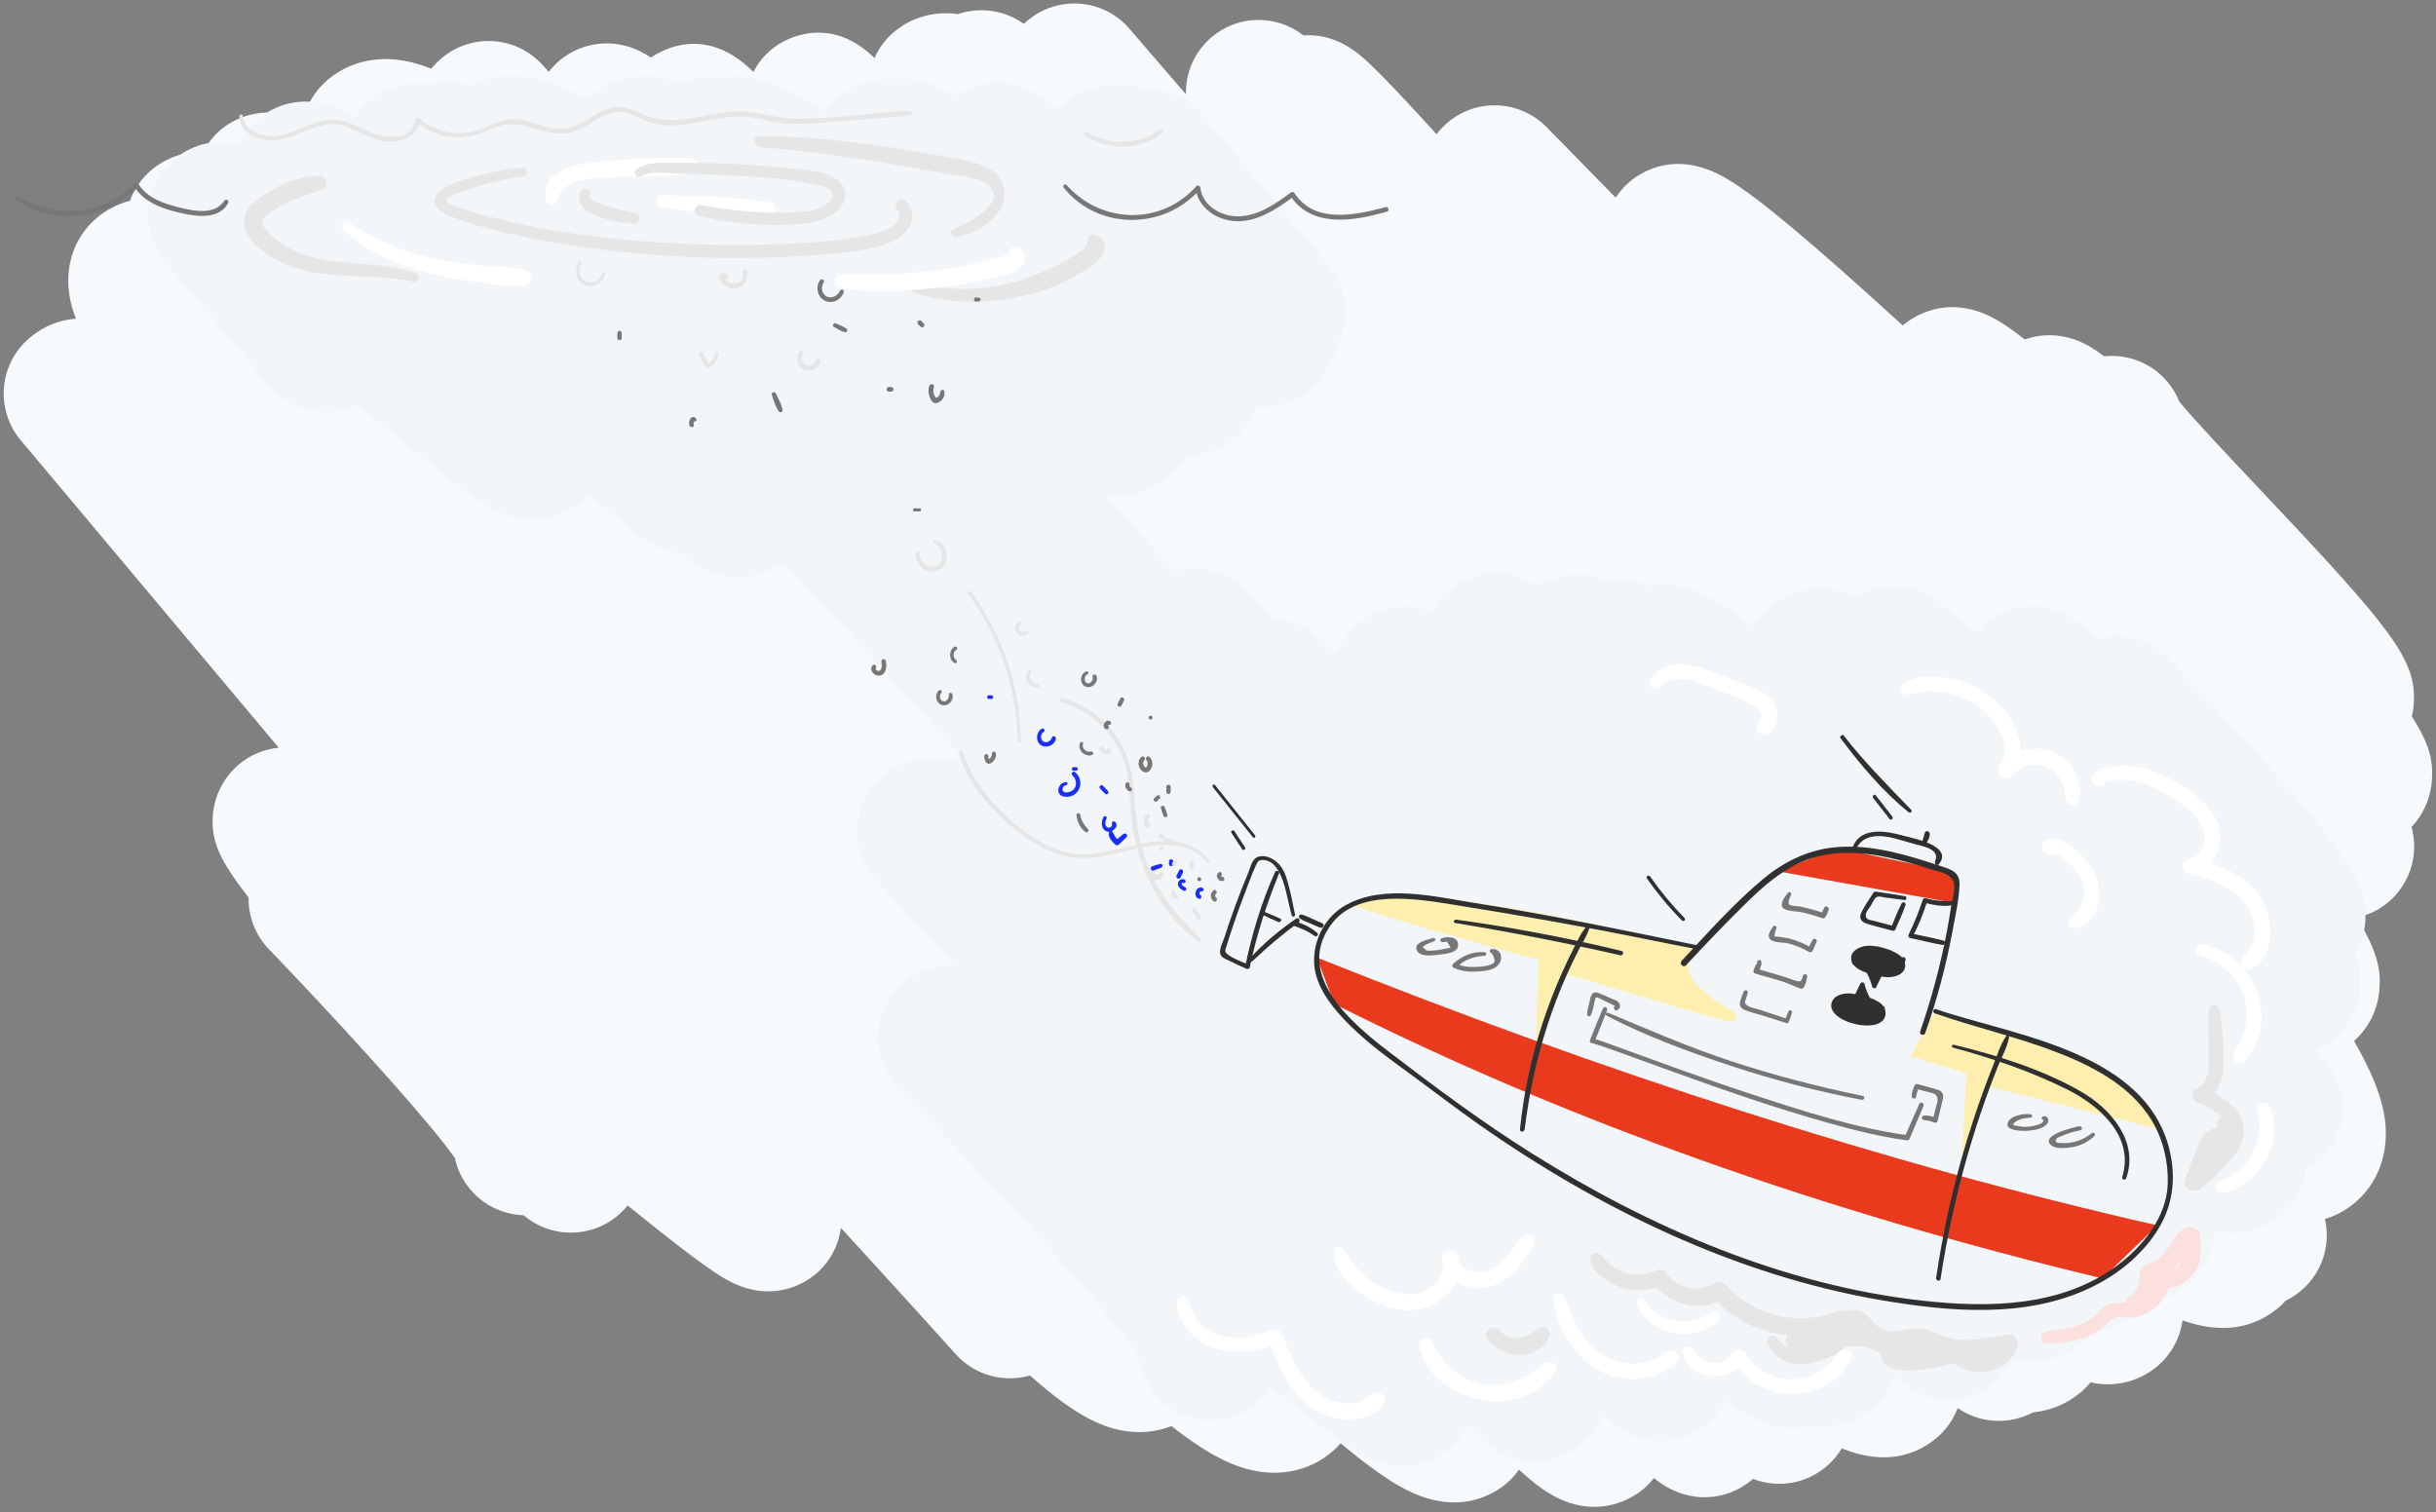 <?xml version="1.0" encoding="utf-8"?>
<!-- Generator: Adobe Illustrator 20.1.0, SVG Export Plug-In . SVG Version: 6.00 Build 0)  -->
<svg version="1.1" xmlns="http://www.w3.org/2000/svg" xmlns:xlink="http://www.w3.org/1999/xlink" x="0px" y="0px"
	 viewBox="0 0 670 416" style="enable-background:new 0 0 670 416;" xml:space="preserve">
<rect x="0" y="0" width="670" height="416" fill="#808080" stroke="none"/>
<style type="text/css">
	.st0{fill:none;stroke:#F7FAFC;stroke-width:39.997;stroke-linecap:round;stroke-linejoin:round;}
	.st1{fill:none;stroke:#F2F6F9;stroke-width:39.997;stroke-linecap:round;stroke-linejoin:round;}
	.st2{fill:#F7FAFC;}
	.st3{fill:#F2F6F9;}
	.st4{fill:#FFFFFF;}
	.st5{fill:#FCE0DE;}
	.st6{fill:#E6E6E6;}
	.st7{fill:#FFEFAF;}
	.st8{fill:#E93A1D;}
	.st9{fill:#303030;}
	.st10{fill:#E83D25;}
	.st11{fill:#B3B3B3;}
	.st12{fill:#666666;}
	.st13{fill:none;stroke:#E93A1D;stroke-width:1.5;stroke-linecap:round;stroke-linejoin:round;}
	.st14{fill:none;stroke:#E93A1D;stroke-width:1.5;stroke-linecap:round;stroke-linejoin:round;stroke-dasharray:2.026,5.065;}
	.st15{fill:none;stroke:#E93A1D;stroke-width:1.5;stroke-linecap:round;stroke-linejoin:round;stroke-dasharray:1.893,4.732;}
	.st16{fill:#777777;}
	.st17{fill:#172DF8;}
	.st18{fill:none;stroke:#E93A1D;stroke-width:1.5;stroke-linecap:round;stroke-linejoin:round;stroke-dasharray:1.92,4.799;}
	.st19{fill:none;stroke:#E93A1D;stroke-width:1.5;stroke-linecap:round;stroke-linejoin:round;stroke-dasharray:1.92,4.799;}
</style>
<g id="back">
	<g>
		<g>
			<path class="st2" d="M438.493,414.525c-4.261,0-9.295-1.324-14.794-5.315c-1.763-1.28-3.689-2.881-5.91-4.916
				c-0.996,1.427-2.183,2.729-3.54,3.867c-3.07,2.575-11.553,8.044-24.005,3.209
				c-3.377-1.312-6.918-3.306-11.147-6.275c-3.038-2.134-6.468-4.806-10.345-8.06
				c-0.79,0.889-1.647,1.724-2.57,2.498c-4.97,4.17-11.422,6.116-18.178,5.484
				c-6.705-0.629-14.292-3.641-25.815-12.726c-3.505,1.393-7.364,1.93-11.315,1.541
				c-7.132-0.707-14.817-4.057-27.564-15.452c-7.151,2.062-15.154,0.029-20.437-5.852
				c-0.252-0.281-12.56-13.975-31.59-34.755c-0.643,4.964-3.128,9.518-6.978,12.748
				c-2.603,2.186-12.102,8.73-25,1.199c-1.714-1.001-3.708-2.331-6.276-4.188
				c-3.997-2.891-9.337-7.024-16.327-12.64c-1.303-1.047-2.662-2.144-4.075-3.291
				c-0.609,0.759-1.282,1.481-2.017,2.162c-7.513,6.958-18.96,7.061-26.579,0.537
				c-5.495-0.17-10.896-2.592-14.707-7.135c-2.162-2.576-3.563-5.538-4.228-8.611
				c-5.881-8.528-26-30.992-44.949-50.965l-6.233-6.522c-3.787-3.964-5.623-9.079-5.537-14.159
				c-7.772-10.039-10.35-15.281-9.839-22.511c0.386-5.463,3.003-10.607,7.181-14.113
				c3.205-2.688,7.039-4.217,10.957-4.588L5.698,121.107c-3.409-4.062-5.065-9.313-4.603-14.598
				s3.005-10.167,7.068-13.577c4.08-3.423,8.421-4.949,12.719-5.258c-1.695-4.391-2.294-8.221-2.053-12.055
				c0.39-6.216,3.169-11.792,7.827-15.7c2.664-2.234,5.753-3.813,9.079-4.68
				c1.158-3.204,3.151-6.155,5.949-8.503c3.988-3.346,8.976-5.062,14.226-5.004
				c1.202-2.319,2.859-4.406,4.903-6.122c4.241-3.558,13.049-7.218,22.463-2.222
				c0.956-4.484,3.342-8.479,6.889-11.456c4.551-3.817,13.985-8.866,28.427-3.035
				c0.885-1.057,1.866-2.04,2.937-2.939c8.223-6.9,20.427-6.077,27.65,1.865
				c0.584,0.642,1.176,1.294,1.763,1.938c0.88-1.148,1.889-2.207,3.013-3.15
				c5.978-5.018,15.88-7.034,25.076-0.769c3.801-2.593,14.762-8.214,26.834,2.67
				c0.425,0.383,0.875,0.803,1.358,1.267c1.178-2.272,2.815-4.353,4.897-6.101
				c4.985-4.184,16.359-8.616,27.357,1.312c0.316,0.285,0.659,0.602,1.036,0.957
				c1.223-2.743,3.061-5.204,5.41-7.175c4.632-3.887,10.571-5.655,16.723-4.982
				c0.267,0.029,0.532,0.062,0.799,0.099c6.071-2.072,12.877-1.113,18.157,2.692
				c0.312-0.301,0.635-0.594,0.971-0.877c8.4-7.115,20.973-6.103,28.127,2.268
				c0.19,0.222,5.832,6.818,15.477,17.973c-0.13-5.798,2.251-11.601,6.998-15.659
				c7.371-6.303,18.014-6.312,25.363-0.52c4.621-0.369,10.244,0.867,16.173,5.967
				c1.478,1.27,3.239,2.953,5.543,5.295c3.51,3.568,8.377,8.775,14.86,15.898
				c0.664-0.878,1.409-1.712,2.234-2.492c7.894-7.459,20.298-7.252,27.941,0.466
				c0.201,0.202,7.394,7.472,19.083,19.477c1.068-1.644,2.381-3.135,3.912-4.419
				c3.376-2.834,12.653-8.631,25.852-1.251c2.516,1.406,5.383,3.348,9.02,6.109
				c5.675,4.309,13.141,10.559,22.825,19.106c5.183,4.575,10.976,9.788,17.358,15.622
				c0.075-0.065,0.15-0.129,0.227-0.192c2.496-2.093,11.607-8.433,24.094-2.159
				c2.227,1.119,4.577,2.635,7.396,4.771c0.585,0.443,1.194,0.916,1.828,1.419
				c5.174-1.806,11.749-1.831,18.452,2.29c1.055,0.648,2.154,1.415,3.37,2.356
				c6.399-0.683,13.001,1.734,17.446,7.031c1.406,1.676,2.49,3.514,3.259,5.44
				c3.852,4.745,14.22,15.723,22.028,23.99c36.141,38.267,43.164,46.812,42.467,58.832
				c-0.073,1.268-0.262,2.519-0.559,3.738c4.921,7.695,5.875,12.274,5.536,17.462
				c-0.323,4.946-2.297,9.476-5.616,12.983c1.952,7.019-0.025,14.831-5.715,20.075
				c-2.718,2.506-5.952,4.119-9.335,4.846c5.808,9.512,6.568,14.324,6.242,19.429
				c-0.362,5.673-2.842,10.797-7.003,14.498c7.858,13.725,8.968,21.036,8.698,26.9
				c-0.325,7.043-3.348,13.308-8.512,17.642c-2.157,1.81-4.877,3.473-8.192,4.41
				c1.583,6.898-0.555,14.42-6.213,19.444c-1.418,1.259-2.965,2.279-4.593,3.065
				c-0.617,0.685-1.284,1.329-1.998,1.929c-8.348,7.004-17.94,6.451-26.371,3.482
				c-0.662,4.928-3.14,9.446-6.966,12.657c-2.79,2.34-9.165,6.361-18.363,4.398
				c-0.812,1.01-1.726,1.946-2.734,2.792c-3.708,3.112-8.217,4.981-13.052,5.466
				c-6.568,3.5-14.593,3.041-20.72-1.176c-1.171,3.1-3.13,5.95-5.849,8.231
				c-5.219,4.378-13.675,7.853-26.042,2.843c-0.99,1.658-2.239,3.2-3.744,4.564
				c-5.79,5.249-13.828,6.481-20.664,3.836c-0.142,0.125-0.285,0.249-0.43,0.37
				c-6.383,5.357-17.131,7.261-26.755-0.562c-0.021-0.017-0.041-0.034-0.061-0.051
				c-0.873,1.131-1.87,2.173-2.981,3.104C450.579,410.82,445.62,414.524,438.493,414.525z"/>
		</g>
	</g>
	<path class="st3" d="M621.235,207.703c-12.277-13.556-24.377-26.07-24.887-26.597
		c-5.234-5.408-12.779-7.225-19.568-5.408c-0.431-0.39-0.834-0.754-1.208-1.09
		c-1.129-1.016-2.023-1.806-2.642-2.338c-10.821-9.312-21.913-4.916-26.762-0.85
		c-0.97,0.814-1.853,1.711-2.643,2.678l-9.871-8.114c-6.531-5.369-15.608-5.981-22.718-1.861
		c-12.562-4.973-21.019,0.277-24.315,3.043c-1.766,1.481-3.245,3.245-4.393,5.199
		c-1.697-1.297-3.261-2.453-4.701-3.478c-3.359-2.388-6.054-4.064-8.48-5.276
		c-6.261-3.125-11.589-3.334-15.76-2.417c-4.496-2.024-8.784-2.437-12.579-1.836
		c-1.514-0.562-3.103-0.944-4.736-1.127c-4.54-0.507-9.089,0.554-12.907,2.967
		c-2.839-1.984-6.171-3.216-9.682-3.528c-5.296-0.477-10.558,1.184-14.63,4.599
		c-2.036,1.708-3.703,3.734-4.959,5.99c-6.624-2.624-14.423-1.605-20.234,3.272
		c-2.735,2.295-4.788,5.184-6.044,8.438l-4.983-4.666c-3.598-3.367-8.144-5.168-12.757-5.378l-5.998-6.789
		c-5.351-6.054-13.554-8.104-20.818-5.892c-6.212-7.003-12.378-13.926-18.46-20.715
		c4.201,0.393,8.499-0.539,12.226-2.799c1.809-0.788,3.513-1.842,5.066-3.144c1.805-1.515,3.314-3.335,4.477-5.352
		c7.002,0.161,11.996-3.555,13.331-4.675c2.724-2.286,4.775-5.261,5.971-8.565
		c5.111,0.405,10.329-1.148,14.46-4.614c1.79-1.502,3.287-3.294,4.44-5.28c1.615-2.188,2.773-4.689,3.394-7.349
		c3.542-6.938,2.829-15.615-2.493-21.957l-34.496-41.109c-3.785-4.511-9.136-6.931-14.591-7.131
		c-2.578-0.83-5.069-1.123-7.426-1.024c-5.506-0.698-11.275,0.879-15.763,4.834
		c-0.624,0.55-1.206,1.13-1.745,1.736l-5.908-4.001c-7.019-4.753-16.093-4.49-22.757,0.225
		c-1.761-1.054-3.358-1.883-4.89-2.544c-4.917-2.121-9.219-2.469-12.792-1.964
		c-5.023-0.366-10.186,1.16-14.329,4.647c-1.471,1.238-2.72,2.646-3.742,4.17
		c-3.543-2.269-6.573-4.052-9.174-5.4c-7.216-3.739-13.72-4.988-19.442-3.744
		c-3.69-0.574-7.512-0.109-11.003,1.399c-12.111-4.564-20.304-0.155-24.417,3.297
		c-0.412,0.346-0.806,0.704-1.183,1.074c-7.796-4.341-13.301-5.776-17.935-6.228
		c-5.263-0.513-10.319,0.391-14.712,2.559c-3.602-1.178-7.49-1.326-11.185-0.384
		c-6.681-1.005-12.62,1.395-16.378,4.547c-1.562,1.31-2.909,2.845-4.009,4.539
		c-0.219-0.136-0.434-0.267-0.644-0.393c-13.087-7.849-22.417-2.056-25.827,0.805
		c-2.212,1.856-3.978,4.162-5.201,6.729c-9.141-1.883-15.489,2.303-17.992,4.403
		c-4.064,3.409-6.606,8.293-7.069,13.576c-0.462,5.284,1.193,10.535,4.603,14.599l28.764,34.279
		c6.071,7.235,16.172,9.093,24.261,5.039c0.245,0.201,0.488,0.4,0.728,0.598
		c8.972,7.375,17.447,14.342,23.998,19.434c3.858,2.999,6.734,5.106,9.05,6.631
		c5.783,3.806,17.031,8.896,27.385,0.212c0.83-0.696,1.597-1.454,2.294-2.264
		c2.292,1.916,4.38,3.655,6.231,5.186c2.834,2.344,4.94,4.058,6.44,5.238c1.022,0.805,1.813,1.403,2.491,1.884
		c3.413,2.421,6.957,3.64,10.366,3.957c1.223,1.051,2.348,1.915,3.444,2.65c4.248,2.852,8.479,3.974,12.362,3.974
		c4.886,0,9.207-1.784,12.339-4.128c14.488,15.649,29.733,32.254,45.009,49.111c2.165,2.389,4.301,4.75,6.4,7.075
		c-12.336-5.601-20.9-0.168-24.052,2.478c-4.205,3.528-6.775,8.63-7.107,14.108
		c-0.333,5.479,1.601,10.854,5.348,14.864c0.158,0.17,8.787,9.41,21.472,23.233
		c-7.335-0.423-12.627,3.555-13.97,4.683c-4.272,3.588-6.852,8.798-7.115,14.371s1.813,11.003,5.729,14.977
		c26.862,27.27,58.041,61.388,65.766,73.283c0.421,3.782,1.925,7.486,4.556,10.621
		c7.099,8.462,19.713,9.566,28.174,2.465c1.479-1.24,2.769-2.677,3.844-4.257
		c7.034,5.569,12.418,9.745,16.413,12.729c2.657,1.984,4.728,3.461,6.329,4.515
		c5.019,3.302,9.523,4.453,13.361,4.453c6.118,0,10.55-2.924,12.7-4.729c2.28-1.913,4.088-4.238,5.356-6.842
		c1.401,1.418,2.802,2.839,4.194,4.251c7.317,7.426,19.112,7.985,27.1,1.283c2.717-2.279,4.833-5.107,6.263-8.306
		l0.146,0.174c7.051,8.403,19.555,9.56,28.026,2.589c2.305-1.897,4.077-4.202,5.297-6.725
		c1.1,0.892,2.129,1.677,3.106,2.369c8.475,6.014,15.681,6.097,20.83,4.612
		c5.567,0.919,11.479-0.51,16.127-4.41c2.908-2.439,5.045-5.657,6.196-9.223l1.199,1.123
		c7.857,7.354,20.125,7.174,27.761-0.411c1.516-1.506,2.741-3.195,3.674-4.999
		c9.746,1.957,16.393-2.385,19.041-4.607c1.116-0.936,2.121-1.968,3.007-3.081
		c4.089-0.448,7.93-1.973,11.165-4.466c2.461-0.876,4.76-2.185,6.803-3.898c0.315-0.265,0.621-0.538,0.918-0.82
		c2.764-0.787,5.4-2.186,7.7-4.206c4.364-3.831,6.664-9.148,6.797-14.539
		c6.104,1.612,12.838,0.301,17.979-4.013c3.893-3.266,6.433-7.713,7.309-12.712
		c0.956-0.562,1.879-1.213,2.758-1.951c4.206-3.53,6.775-8.636,7.105-14.117s-1.609-10.857-5.362-14.866
		c-0.51-0.545-1.021-1.091-1.533-1.639c-0.1-0.112-0.205-0.23-0.315-0.352
		c1.81-0.762,3.533-1.802,5.103-3.12c4.074-3.419,6.619-8.323,7.07-13.623c0.321-3.771-0.302-6.783-1.493-9.454
		c1.686-2.86,2.688-6.126,2.863-9.512C651.054,243.739,647.073,236.232,621.235,207.703z"/>
	<g>
		<g>
			<path class="st4" d="M323.659,358.231c0.096,5.386,4.197,9.965,8.955,12.051
				c5.989,2.626,12.711,1.554,18.623-0.716c-0.816-0.463-1.631-0.926-2.446-1.389
				c2.675,7.352,6.016,15.643,13.129,19.777c3.003,1.745,6.619,2.712,10.099,2.448
				c2.982-0.226,7.18-1.421,8.567-4.364c0.868-1.843-0.88-3.594-2.726-2.726c-1.178,0.554-2.081,1.529-3.304,2.039
				c-1.21,0.504-2.543,0.695-3.846,0.689c-2.753-0.011-5.503-0.947-7.758-2.515
				c-5.401-3.757-7.912-10.577-10.325-16.405c-0.373-0.902-1.353-1.83-2.446-1.389
				c-4.719,1.902-10.107,3.135-15.084,1.449c-4.381-1.484-7.227-4.939-8.198-9.387
				C326.499,355.968,323.626,356.384,323.659,358.231L323.659,358.231z"/>
		</g>
	</g>
	<g>
		<g>
			<path class="st4" d="M390.301,370.558c4.264,15.552,28.021,20.63,37.374,6.935c1.354-1.983-1.491-3.723-3.104-2.395
				c-5.008,4.12-10.772,7.052-17.439,5.522c-6.348-1.457-10.462-5.937-13.232-11.578
				C392.902,367.01,389.721,368.442,390.301,370.558L390.301,370.558z"/>
		</g>
	</g>
	<g>
		<g>
			<path class="st4" d="M427.308,357.213c0.64,7.848,5.55,15.955,12.525,19.751
				c6.782,3.691,15.528,3.351,21.239-2.11c1.871-1.789-0.884-4.437-2.806-2.806
				c-4.759,4.037-12.059,3.934-17.242,0.773c-5.921-3.611-8.402-9.82-10.677-16.019
				C429.789,355.284,427.156,355.35,427.308,357.213L427.308,357.213z"/>
		</g>
	</g>
	<g>
		<g>
			<path class="st4" d="M576.344,214.255c-0.02,0.084-0.04,0.167-0.06,0.25c0.324-0.324,0.648-0.648,0.972-0.972
				c0.047-0.016,0.094-0.031,0.14-0.047c0.338,0.338,0.677,0.677,1.015,1.015
				c-0.483,0.923-0.271,1.108,0.635,0.557c0.525-0.145,1.056-0.262,1.593-0.35c0.896-0.149,1.794-0.211,2.701-0.205
				c2.016,0.014,3.997,0.393,5.918,0.986c3.704,1.143,7.13,3.122,10.286,5.344c2.838,1.998,6.123,4.81,6.721,8.442
				c0.418,2.54-0.828,6.362-3.777,6.749c-2.254,0.295-3.218,3.678-0.584,4.316
				c5.853,1.417,12.522,3.565,16.065,8.821c1.434,2.128,2.179,4.716,2.094,7.282
				c-0.093,2.831-1.354,4.763-3.116,6.863c-1.419,1.691,0.328,4.154,2.386,3.092
				c6.292-3.249,6.027-12.607,3.279-18.055c-3.657-7.252-12.12-10.495-19.539-12.24c0,1.413,0,2.825,0,4.237
				c5.024-0.691,7.896-6.001,7.554-10.734c-0.442-6.126-5.809-10.508-10.626-13.535
				c-5.357-3.367-11.815-6.117-18.267-5.333c-1.886,0.229-5.664,0.809-6.348,3.007
				c-0.616,1.977,1.345,3.031,2.943,2.334c0.449-0.196,0.668-0.752,0.689-1.202
				c0.004-0.086,0.008-0.171,0.012-0.257C579.101,213.081,576.703,212.756,576.344,214.255L576.344,214.255z"/>
		</g>
	</g>
	<g>
		<g>
			<path class="st4" d="M605.097,262.851c5.247,1.485,9.9,5.268,11.847,10.45
				c2.148,5.715,0.635,11.539-2.559,16.506c-1.125,1.749,1.48,3.788,2.896,2.234
				c10.091-11.072,2.959-29.544-11.353-32.204C603.977,259.475,603.134,262.295,605.097,262.851L605.097,262.851z"/>
		</g>
	</g>
	<g>
		<g>
			<path class="st4" d="M611.644,328.157c9.805-2.309,16.536-13.99,12.788-23.533
				c-0.844-2.149-4.16-1.363-3.541,0.976c2.108,7.959-2.187,16.679-10.177,19.182
				C608.565,325.455,609.445,328.675,611.644,328.157L611.644,328.157z"/>
		</g>
	</g>
	<g>
		<g>
			<path class="st4" d="M564.356,231.721c-0.096-0.039-0.191-0.078-0.287-0.117c0.417,0.417,0.833,0.833,1.25,1.25
				c-0.091,0.275-0.181,0.549-0.272,0.824c-0.429,0.178-0.857,0.355-1.286,0.533
				c1.552-0.091,4.053,2.18,5.162,3.141c1.702,1.476,3.222,3.297,3.934,5.466
				c1.145,3.489-0.14,7.229-3.179,9.278c-1.612,1.087-0.649,3.77,1.361,3.227
				c7.721-2.084,7.62-12.315,3.628-17.645c-2.14-2.858-5.83-6.046-9.353-6.991
				c-3.236-0.868-5.209,3.323-1.904,4.469C565.617,235.922,566.423,232.568,564.356,231.721L564.356,231.721z"/>
		</g>
	</g>
	<g>
		<g>
			<path class="st4" d="M456.306,189.082c4.639-4.53,10.904-1.372,15.943,0.702c2.105,0.866,15.506,4.78,11.478,8.878
				c-1.616,1.644,0.453,4.414,2.481,3.215c2.99-1.769,3.309-5.663,1.548-8.482
				c-2.217-3.55-7.055-4.74-10.694-6.18c-6.447-2.551-18.4-8.607-23.124,0.041
				C453.122,188.747,455.061,190.298,456.306,189.082L456.306,189.082z"/>
		</g>
	</g>
	<g>
		<g>
			<path class="st4" d="M523.697,190.956c1.438,0.215,2.702-0.235,4.123-0.455c1.599-0.247,3.225-0.324,4.84-0.221
				c3.337,0.213,6.644,1.228,9.54,2.89c2.801,1.607,5.248,3.822,6.974,6.564
				c1.845,2.931,3.458,7.503,1.036,10.593c-1.704,2.173,1.198,5.284,3.115,3.115
				c2.351-2.66,6.102-3.91,9.498-2.504c3.493,1.447,4.963,4.945,5.248,8.49c0.164,2.037,3.33,2.797,3.806,0.515
				c1.106-5.309-2.17-10.822-7.061-12.989c-4.997-2.213-11.041-0.692-14.605,3.373
				c1.038,1.038,2.077,2.077,3.115,3.115c5.937-7.632,0.005-17.643-6.706-22.488
				c-3.41-2.462-7.503-4.036-11.67-4.558c-3.361-0.421-9.424-0.636-11.877,2.197
				C522.458,189.303,522.554,190.785,523.697,190.956L523.697,190.956z"/>
		</g>
	</g>
	<g>
		<g>
			<path class="st4" d="M367.038,343.842c-0.719,4.109,2.69,8.107,5.623,10.583c3.594,3.035,7.994,5.269,12.687,5.893
				c8.483,1.129,17.935-5.379,15.609-14.758c-0.588-2.369-4.71-1.942-4.374,0.592
				c0.734,5.541,5.959,8.646,11.333,8.132c6.513-0.622,10.775-6.518,13.832-11.687
				c1.335-2.256-1.958-4.035-3.44-2.011c-2.421,3.305-5.082,7.488-9.118,8.952
				c-2.731,0.99-7.708,0.155-8.153-3.386c-1.458,0.197-2.916,0.395-4.374,0.592c0.717,2.952-0.832,5.816-3.213,7.541
				c-2.875,2.083-6.643,2.062-9.937,1.126c-3.15-0.896-6.2-2.602-8.65-4.774
				c-2.424-2.149-3.636-5.021-5.787-7.332C368.489,342.674,367.197,342.937,367.038,343.842L367.038,343.842z"/>
		</g>
	</g>
	<g>
		<g>
			<path class="st4" d="M462.815,372.219c2.315,8.142,12.819,8.208,17.206,1.926c-1.131,0-2.262,0-3.393,0
				c7.138,12.282,25.409,12.663,32.367-0.028c1.207-2.201-2.028-4.085-3.359-1.964
				c-5.986,9.532-19.747,9.835-25.615,0.009c-0.794-1.33-2.573-1.204-3.393,0c-3.053,4.484-8.582,2.986-11.1-1.086
				C464.658,369.668,462.344,370.563,462.815,372.219L462.815,372.219z"/>
		</g>
	</g>
	<g>
		<g>
			<path class="st4" d="M450.23,359.044c3.877,8.263,15.791,10.645,22.385,4.272c1.478-1.428-0.669-3.402-2.199-2.199
				c-5.499,4.327-14.502,2.713-17.987-3.359C451.601,356.315,449.544,357.581,450.23,359.044L450.23,359.044z"/>
		</g>
	</g>
	<g>
		<g>
			<path class="st5" d="M562.79,369.456c3.497,0.308,7.681-0.458,10.966-1.679c1.551-0.576,3.015-1.327,4.342-2.316
				c1.292-0.963,2.492-2.888,4.118-3.097c1.739-0.223,3.428,0.37,5.229-0.02
				c1.544-0.334,3.038-1.006,4.334-1.903c2.801-1.937,4.773-4.913,5.242-8.302
				c-0.927,0.526-1.854,1.053-2.781,1.579c3.309,1.122,6.782-0.322,8.87-3.006
				c2.521-3.24,2.428-7.412,1.888-11.28c-0.152-1.091-1.358-1.683-2.316-1.764c-2.903-0.244-4.23,2.328-5.543,4.455
				c-1.641,2.659-3.682,5.048-6.823,5.809c-0.996,0.241-1.827,1.307-1.783,2.342
				c0.053,1.264-0.053,2.42-0.531,3.611c-0.203,0.507-0.445,0.983-0.751,1.437
				c-0.258,0.382-1.352,1.184-0.314,1.086c0.673,0.386,1.346,0.772,2.019,1.158c-0.023-0.054-0.046-0.108-0.069-0.162
				c0,0.776,0,1.553,0,2.329c0.034-0.055,0.068-0.11,0.102-0.165c-0.856,0.348-1.712,0.697-2.567,1.045
				c0.043,0.013,0.086,0.025,0.129,0.038c2.598,0.771,3.686-2.687,1.734-4.112c-0.037-0.027-0.074-0.054-0.111-0.081
				c-0.875-0.639-2.015-0.233-2.755,0.355c-0.577,0.459-0.864,1.206-0.821,1.933
				c0.06,1.008,0.682,2.003,1.717,2.255c4.881,1.187,7.192-7.283,7.075-10.727
				c-0.594,0.781-1.189,1.561-1.783,2.342c2.574-0.624,4.792-2.026,6.611-3.941c0.83-0.874,1.576-1.855,2.26-2.846
				c0.305-0.442,1.714-3.396,2.204-3.356c-0.772-0.588-1.544-1.176-2.316-1.764
				c0.448,3.135,0.063,10.028-4.924,8.649c-1.541-0.426-2.705,0.749-2.862,2.18
				c-0.331,3.038-2.71,5.645-5.58,6.563c-2.811,0.899-5.53-0.569-8.123,1.272
				c-1.121,0.796-1.919,1.956-2.978,2.825c-1.247,1.022-2.7,1.748-4.212,2.291
				c-3.027,1.088-6.239,1.16-9.292,2.051C560.721,367.03,561.165,369.313,562.79,369.456L562.79,369.456z"/>
		</g>
	</g>
	<g>
		<g>
			<path class="st6" d="M437.611,345.574c-1.351,3.606,4.86,7.293,7.504,8.319c4.109,1.595,8.593,1.357,12.535-0.568
				c-1.009-0.265-2.018-0.529-3.027-0.794c4.028,6.53,12.935,8.771,19.503,4.655
				c-0.993-0.128-1.986-0.256-2.978-0.384c8.861,10.343,24.022,13.401,36.399,8.128
				c2.914-1.241,0.401-5.497-2.492-4.263c-10.471,4.466-23.051,1.116-30.431-7.34
				c-0.679-0.779-2.118-0.95-2.978-0.384c-4.233,2.782-10.409,1.719-13.201-2.644
				c-0.672-1.05-1.924-1.356-3.027-0.794c-2.88,1.467-6.183,1.455-9.176,0.305
				c-1.472-0.566-2.797-1.4-3.942-2.483c-1.017-0.962-1.686-2.336-3.141-2.631
				C438.445,344.551,437.864,344.9,437.611,345.574L437.611,345.574z"/>
		</g>
	</g>
	<g>
		<g>
			<path class="st6" d="M486.086,369.288c2.023,5.292,7.553,6.836,12.736,5.573
				c4.348-1.06,12.86-4.622,9.94-10.445c-0.807-1.608-3.297-1.508-4.131,0
				c-0.846,1.53-0.781,3.207,0.408,4.569c1.193,1.366,2.937,1.418,4.605,1.399
				c2.43-0.028,4.767-0.021,7.162,0.489c0.57,0.121,1.136,0.26,1.697,0.416c-0.186-1.927-0.482-2.34-0.887-1.238
				c-0.395,0.63-0.462,1.509-0.414,2.222c0.284,4.278,4.906,4.899,8.275,4.743
				c4.556-0.212,9.053-1.069,13.391-2.466c-0.854-0.226-1.707-0.451-2.56-0.677
				c5.405,5.792,14.953,4.477,18.402-2.735c0.763-1.596-0.104-4.321-2.315-4.034
				c-5.244,0.682-11.586,2.504-16.749,0.791c-2.371-0.787-4.552-2.026-7.045-2.421
				c-2.754-0.436-5.093,0.689-7.781,0.774c-2.511,0.08-4.413-1.179-5.978-3.017
				c-1.428-1.676-2.997-2.934-5.324-2.918c-2.671,0.018-5.335,1.525-7.757,2.488
				c-2.878,1.145-5.759,2.282-8.632,3.438c-2.281,0.917-2.549,3.464-0.645,4.934
				c2.471,1.907,5.744,1.649,8.5,0.547c1.71-0.684,3.306-1.756,5.122-2.138
				c2.056-0.433,4.114,0.032,6.077,0.66c6.317,2.018,13.787,6.69,20.185,2.258
				c2.666-1.847,0.397-5.532-2.5-4.277c-5.945,2.576-11.987-2.035-17.591-3.485
				c-2.908-0.753-5.958-0.91-8.828,0.087c-1.809,0.628-5.777,3.614-7.693,2.109
				c-0.397,1.504-0.794,3.008-1.191,4.511c2.73-1.073,5.454-2.164,8.18-3.247
				c1.588-0.631,5.754-3.172,7.377-2.19c0.809,0.49,1.416,1.747,2.136,2.398
				c0.828,0.749,1.756,1.417,2.757,1.915c2.145,1.069,4.548,1.521,6.928,1.241
				c2.716-0.32,4.848-1.202,7.564-0.281c2.423,0.822,4.631,2.031,7.185,2.434
				c5.346,0.843,11.118-0.625,16.416-1.344c-1.009-1.313-2.018-2.625-3.027-3.938
				c-1.961,4.161-6.839,5.121-10.051,1.719c-0.616-0.652-1.7-0.959-2.56-0.677
				c-3.179,1.043-6.434,1.827-9.764,2.188c-1.587,0.172-3.23,0.343-4.822,0.207
				c-0.986-0.085-0.37,0.405-0.379-0.341c-0.007-0.584,0.419-1.158,0.367-1.821
				c-0.224-2.858-3.308-3.415-5.599-3.806c-1.364-0.233-2.752-0.398-4.134-0.459
				c-0.874-0.039-1.747-0.035-2.622-0.001c-0.291,0.018-0.582,0.035-0.873,0.053
				c-0.973-0.217-1.267,0.229-0.882,1.338c-1.377,0-2.754,0-4.131,0c0.519,0.961-6.739,3.857-7.782,4.084
				c-2.907,0.632-6.42-0.04-8.021-2.782C487.999,366.714,485.462,367.656,486.086,369.288L486.086,369.288z"/>
		</g>
	</g>
	<g>
		<g>
			<path class="st6" d="M408.978,368.252c3.913,5.454,13.893,6.645,17.025-0.415c0.876-1.975-1.288-3.781-3.006-2.32
				c-3.475,2.956-7.354,3.875-10.816,0.264C410.618,364.151,407.603,366.335,408.978,368.252L408.978,368.252z"/>
		</g>
	</g>
	<g>
		<g>
			<path class="st6" d="M607.471,278.014c-0.195,4.007,0.02,8.029,0.102,12.037c0.071,3.489,0.103,7.694-3.496,9.456
				c-1.803,0.883-1.016,3.25,0.504,3.853c3.647,1.448,9.914,4.81,7.48,9.74
				c-1.93,3.908-6.508,7.345-9.898,9.935c1.228,0.944,2.456,1.888,3.683,2.832
				c0.778-2.037,1.555-4.075,2.333-6.112c0.688-1.802,1.139-3.741,2.869-4.778c1.402-0.84,2.695-1.171,3.497-2.77
				c0.672-1.341,0.612-2.805-0.197-4.062c-1.735-2.694-5.824-0.325-4.304,2.516
				c-0.449-0.839-0.658-0.517-1.552-0.056c-0.605,0.313-1.209,0.697-1.714,1.161
				c-0.959,0.879-1.621,2.043-2.138,3.218c-1.368,3.108-2.438,6.372-3.63,9.551
				c-0.99,2.64,2.469,3.772,4.191,2.44c2.717-2.102,5.226-4.435,7.501-7.011c2.099-2.376,4.298-4.984,4.423-8.308
				c0.252-6.71-5.974-10.307-11.424-12.36c0.168,1.284,0.336,2.569,0.504,3.853
				c3.686-1.886,5.192-5.8,5.359-9.755c0.211-5.029-0.321-10.398-0.984-15.38
				C610.323,276.082,607.571,275.954,607.471,278.014L607.471,278.014z"/>
		</g>
	</g>
	<g>
		<g>
			<path class="st6" d="M114.351,75.14c-10.638-3.737-22.458-1.426-32.888-5.988c-2.205-0.965-4.363-2.207-6.181-3.792
				c-0.848-0.739-1.66-1.537-2.355-2.422c-1.299-1.654-1.124-2.489,0.434-3.731
				c4.472-3.567,9.815-5.136,15.101-7.031c1.986-0.712,1.774-3.802-0.515-3.806
				c-6.528-0.011-13.235,3.282-18.168,7.402c-5.776,4.823-1.061,10.937,3.746,14.267
				c11.529,7.988,27.178,4.652,40.178,7.452C115.245,77.822,115.829,75.659,114.351,75.14L114.351,75.14z"/>
		</g>
	</g>
	<g>
		<g>
			<path class="st6" d="M251.34,80.461c10.274,3.592,22.117,3.067,32.58,0.351
				c5.282-1.371,10.374-3.801,14.945-6.76c1.919-1.242,3.982-2.557,4.749-4.84
				c0.72-2.144-0.308-4.002-2.402-4.69c-1.878-0.617-2.81,1.748-1.764,3.029
				c-0.127-0.887-0.266-0.959-0.418-0.216c-0.175,0.381-0.419,0.712-0.731,0.993
				c-0.714,0.735-1.789,1.288-2.647,1.836c-1.824,1.166-3.717,2.224-5.664,3.171
				c-3.821,1.857-7.847,3.374-11.945,4.498c-8.538,2.341-17.438,1.913-26.105,0.458
				C250.522,78.054,249.955,79.977,251.34,80.461L251.34,80.461z"/>
		</g>
	</g>
	<g>
		<g>
			<path class="st6" d="M263.123,65.198c5.537-0.86,13.407-5.606,13.107-12.037
				c-0.372-7.975-9.536-8.867-15.591-9.962c-17.022-3.08-34.298-5.697-51.633-5.802
				c-2.004-0.012-1.952,2.926,0,3.078c14.044,1.097,27.925,3.23,41.796,5.65c3.352,0.585,6.705,1.157,10.058,1.734
				c3.105,0.535,6.653,0.709,9.497,2.172c8.581,4.413-3.394,11.29-7.878,12.832
				C260.979,63.379,261.602,65.435,263.123,65.198L263.123,65.198z"/>
		</g>
	</g>
	<g>
		<g>
			<path class="st4" d="M94.279,62.876c6.304,6.428,14.649,9.876,23.246,12.145c4.317,1.14,8.708,1.876,13.131,2.461
				c4.459,0.59,9.603,1.734,14.066,0.93c2.168-0.391,1.773-3.407,0-4.008c-3.83-1.298-8.463-0.977-12.472-1.382
				c-4.431-0.448-8.855-1.074-13.217-1.986c-8.396-1.754-16.275-5.109-23.344-9.99
				C94.58,60.281,93.374,61.954,94.279,62.876L94.279,62.876z"/>
		</g>
	</g>
	<g>
		<g>
			<path class="st4" d="M230.917,79.095c4.902,1.072,10.176,1.014,15.167,0.885c5.108-0.132,10.199-0.587,15.257-1.308
				c5.003-0.713,9.964-1.719,14.846-3.023c1.939-0.517,4.125-1.061,5.215-2.928
				c0.86-1.472,0.65-3.173-0.64-4.3c-1.41-1.231-3.772-0.072-3.238,1.885
				c0.402-0.918,0.312-1.045-0.271-0.38c-0.314,0.234-0.661,0.388-1.041,0.463
				c-0.879,0.328-1.829,0.525-2.735,0.769c-1.981,0.533-3.975,1.019-5.98,1.454c-3.953,0.858-7.946,1.537-11.966,1.994
				c-3.925,0.447-7.864,0.697-11.813,0.795c-4.093,0.102-8.217-0.23-12.3-0.005
				C229.398,75.508,228.74,78.619,230.917,79.095L230.917,79.095z"/>
		</g>
	</g>
	<g>
		<g>
			<path class="st4" d="M153.177,55.258c1.596-6.865,11.272-6.122,16.683-6.476c6.947-0.454,14.088-0.064,20.971-1.12
				c1.857-0.285,1.843-3.437,0-3.737c-4.357-0.707-8.791-0.471-13.184-0.291c-4.545,0.187-9.088,0.506-13.617,0.932
				c-5.865,0.551-15.609,2.609-13.745,10.691C150.614,56.689,152.845,56.687,153.177,55.258L153.177,55.258z"/>
		</g>
	</g>
	<g>
		<g>
			<path class="st4" d="M182.203,57.174c9.6,1.162,19.563,2.257,29.24,2.033c1.933-0.045,2.555-3.199,0.478-3.53
				c-9.719-1.546-19.887-1.848-29.717-1.987C179.902,53.657,180.039,56.912,182.203,57.174L182.203,57.174z"/>
		</g>
	</g>
	<g>
		<g>
			<path class="st6" d="M143.806,46.07c-3.571,0.329-28.705,3.822-23.656,11.014c1.184,1.687,3.695,2.367,5.525,3.081
				c3.027,1.18,6.156,2.088,9.304,2.882c5.858,1.478,11.8,2.672,17.754,3.69
				c24.561,4.198,49.664,5.332,74.495,3.199c6.166-0.53,13.073-1.019,18.721-3.766
				c4.12-2.003,6.993-7.076,3.251-10.9c-1.528-1.562-3.838,0.783-2.386,2.386
				c1.803,1.991-0.6,4.353-2.339,5.239c-2.122,1.081-4.607,1.597-6.924,2.075
				c-4.972,1.026-10.061,1.4-15.118,1.745c-10.113,0.69-20.262,0.855-30.392,0.5
				c-19.819-0.695-40.162-2.939-59.344-8.139c-2.762-0.749-5.501-1.621-8.142-2.728
				c-0.196-0.082-1.075-0.345-1.278-0.564c-1.02-1.094,0.067-1.499,0.901-1.938
				c1.157-0.609,2.495-1.001,3.725-1.431c5.284-1.85,10.716-3.028,16.226-3.966
				C145.461,48.221,145.167,45.945,143.806,46.07L143.806,46.07z"/>
		</g>
	</g>
	<g>
		<g>
			<path class="st6" d="M176.26,48.51c2.927-1.709,7.901-0.808,11.161-0.743c3.918,0.078,7.837,0.2,11.751,0.409
				c7.92,0.422,16.102,0.764,23.895,2.313c1.565,0.311,3.339,0.609,4.749,1.402
				c2.362,1.328,0.848,3.428-0.934,4.56c-2.825,1.794-6.486,1.899-9.725,2.011
				c-8.155,0.283-16.222-0.551-24.229-2.064c-1.932-0.365-2.781,2.524-0.822,2.983
				c9.466,2.218,19.869,3.245,29.554,2.028c3.587-0.451,7.444-1.612,9.707-4.64
				c2.026-2.712,1.275-5.905-1.569-7.637c-3.464-2.11-8.208-2.343-12.141-2.78
				c-5.168-0.574-10.356-0.989-15.549-1.242c-5.218-0.254-10.441-0.376-15.665-0.312
				c-3.799,0.046-8.392-0.573-11.554,1.934C173.863,47.543,175.176,49.143,176.26,48.51L176.26,48.51z"/>
		</g>
	</g>
</g>
<g id="Layer_2">
	<g>
		<g>
			<path class="st6" d="M161.975,52.172c-3.278-1.417-3.208,3.449-1.457,5.059c3.376,3.104,9.3,3.69,13.604,4.33
				c1.841,0.274,2.696-2.46,0.789-2.863c-1.166-0.247-14.328-3.065-12.868-5.096
				c-0.332,0.191-0.665,0.381-0.997,0.572c0.131-0.007,0.262-0.015,0.393-0.022
				C162.383,54.099,163.022,52.624,161.975,52.172L161.975,52.172z"/>
		</g>
	</g>
	<g>
		<g>
			<path class="st16" d="M4.293,54.663c9.784,7.85,25.348,5.625,33.663-3.244c-0.36-0.046-0.721-0.093-1.081-0.139
				c2.944,4.758,8.624,6.416,13.801,7.523c4.064,0.869,9.799,1.382,12.065-2.95
				c0.368-0.704-0.627-1.282-1.062-0.621c-2.586,3.926-8.082,2.885-11.959,1.937
				c-4.403-1.078-9.137-2.511-11.656-6.584c-0.226-0.366-0.77-0.471-1.081-0.139
				c-8.447,9.008-21.921,9.709-32.15,3.518C4.412,53.709,3.891,54.341,4.293,54.663L4.293,54.663z"/>
		</g>
	</g>
	<g>
		<g>
			<path class="st16" d="M292.581,51.659c9.509,11.742,27.467,11.65,37.383,0.525
				c-0.382-0.158-0.763-0.316-1.145-0.474c0.615,5.026,4.985,8.342,9.823,9.02
				c6.402,0.897,12.278-3.04,17.163-6.655c-0.309-0.081-0.618-0.162-0.927-0.243
				c5.92,9.094,17.772,6.915,26.585,4.389c0.789-0.226,0.458-1.439-0.34-1.232
				c-8.216,2.135-19.491,4.729-25.075-3.841c-0.183-0.281-0.621-0.47-0.927-0.243
				c-4.174,3.092-8.898,6.409-14.285,6.6c-4.733,0.169-10.055-2.74-10.675-7.795
				c-0.064-0.521-0.717-0.956-1.145-0.474c-9.662,10.866-26.135,10.382-35.668-0.343
				C292.877,50.364,292.151,51.127,292.581,51.659L292.581,51.659z"/>
		</g>
	</g>
	<g>
		<g>
			<path class="st6" d="M298.499,37.336c6.476,4.196,15.102,3.974,21.253-0.734c0.603-0.461,0.03-1.502-0.609-1.042
				c-5.921,4.258-13.842,4.644-20.067,0.79C298.447,35.961,297.884,36.938,298.499,37.336L298.499,37.336z"/>
		</g>
	</g>
	<g>
		<g>
			<path class="st6" d="M65.832,31.938c0.069,4.024,3.778,6.117,7.405,6.59c6.037,0.788,10.945-3.504,16.73-4.264
				c6.495-0.853,11.276,4.831,17.592,4.723c3.684-0.063,7.612-1.956,7.909-5.989
				c-0.36,0.149-0.719,0.298-1.079,0.447c2.881,2.446,6.33,3.976,10.107,4.341
				c4.331,0.418,7.769-1.072,11.658-2.706c5.217-2.192,9.468,0.094,14.567,1.28
				c3.574,0.831,6.716,0.324,9.916-1.429c3.944-2.162,7.53-5.29,12.305-3.74
				c2.059,0.668,3.898,1.881,5.971,2.528c1.986,0.62,4.098,0.817,6.169,0.765
				c4.399-0.109,8.678-1.29,13.004-1.966c2.411-0.377,4.865-0.608,7.304-0.398
				c2.954,0.254,5.801,1.163,8.727,1.592c5.727,0.841,11.601,0.035,17.329-0.415
				c6.25-0.491,12.525-0.855,18.757-1.533c0.817-0.089,0.856-1.348,0-1.307
				c-10.53,0.513-21.139,2.365-31.687,2.182c-4.887-0.085-9.507-1.858-14.369-1.998
				c-4.427-0.127-8.768,0.987-13.094,1.761c-5.146,0.92-9.792,1.031-14.626-1.166
				c-3.259-1.481-6.162-2.54-9.682-1.204c-3.432,1.303-6.202,4.047-9.75,5.065
				c-4.669,1.341-9.015-1.266-13.506-2.118c-4.982-0.945-8.182,1.629-12.743,2.971
				c-5.366,1.579-11.227,0.191-15.462-3.399c-0.428-0.363-1.038-0.117-1.079,0.447c-0.365,5.005-6.998,5.279-10.559,4
				c-4.449-1.599-8.404-4.527-13.358-4.032c-4.629,0.462-8.528,3.273-13.017,4.22
				c-3.984,0.84-9.913-0.452-10.484-5.248C66.717,31.345,65.822,31.307,65.832,31.938L65.832,31.938z"/>
		</g>
	</g>
	<path class="st7" d="M539.476,321.324l1.36-26.014l-15.332-4.804l6.81-12.321c0,0,58.636,13.046,61.641,32.488
		c-13.927-3.576-47.285-11.797-47.285-11.797L539.476,321.324z"/>
	<path class="st7" d="M371.899,248.905c16.769-8.587,88.049,10.658,94.948,11.968
		c-5.56,5.631-1.711,10.627,9.793,17.422c1.52,0.898,0.55,3.23-1.155,2.772
		c-18.114-4.862-36.612-11.073-45.25-13.105c-5.486,14.362-7.846,22.544-7.846,22.544l0.694-26.498
		C423.083,264.008,379.229,252.138,371.899,248.905z"/>
	<path class="st8" d="M593.369,337.088c-74.793-16.971-152.004-42.017-231.201-73.696l4.82,12.788
		c63.881,32.171,134.516,57.108,211.258,75.505L593.369,337.088z"/>
	<polygon class="st8" points="537.804,240.134 505.31,233.28 489.08,239.714 537.533,248.381 	"/>
	<g>
		<g>
			<path class="st9" d="M529.521,284.17c3.236-9.133,5.728-18.513,7.499-28.039c0.78-4.197,1.82-8.678,1.932-12.958
				c0.097-3.694-3.24-4.266-6.161-5.239c-8.476-2.821-17.383-5.416-26.411-4.983
				c-8.239,0.395-15.351,3.752-21.612,8.991c-8.026,6.716-15.136,14.746-22.256,22.391
				c-0.745,0.799,0.454,2.003,1.202,1.202c5.667-6.077,11.406-12.11,17.364-17.904
				c5.705-5.548,11.995-10.588,19.958-12.28c8.111-1.723,16.549-0.143,24.401,2.072
				c1.887,0.532,3.76,1.112,5.625,1.716c2.373,0.768,5.892,1.113,6.374,4.034c0.328,1.981-0.558,4.566-0.859,6.55
				c-0.328,2.162-0.694,4.319-1.097,6.468c-1.758,9.372-4.271,18.574-7.354,27.594
				C527.822,284.671,529.212,285.041,529.521,284.17L529.521,284.17z"/>
		</g>
	</g>
	<g>
		<g>
			<path class="st9" d="M467.456,260.174c-20.521-4.212-40.933-8.463-61.629-11.735
				c-11.168-1.766-25.06-5.306-35.614,0.509c-5.516,3.038-8.876,9.198-8.788,15.48
				c0.087,6.146,4.094,11.565,8.119,15.861c5.032,5.37,10.986,9.824,16.922,14.135
				c6.712,4.873,13.262,9.969,20.046,14.742c32.955,23.187,70.967,41.694,110.924,48.504
				c18.687,3.185,39.516,5.033,57.185-3.263c7.417-3.482,14.106-8.733,18.584-15.658
				c4.328-6.694,5.347-14.103,3.644-21.82c-5.451-24.696-35.766-30.91-56.368-36.84
				c-2.685-0.773-5.369-1.566-8.008-2.486c-0.735-0.256-1.051,0.909-0.321,1.164
				c10.634,3.707,21.64,6.256,32.198,10.192c10.449,3.896,21.489,9.393,27.464,19.268
				c3.152,5.209,4.591,11.355,4.405,17.426c-0.282,9.208-7.01,17.44-14.143,22.662
				c-15.315,11.212-35.1,11.504-53.214,9.498c-38.317-4.244-74.919-20.064-107.348-40.413
				c-13.695-8.593-26.776-18.325-39.609-28.156c-9.968-7.637-25.756-20.831-15.994-34.633
				c7.263-10.269,23.605-7.372,34.126-5.691c17.536,2.803,34.958,5.843,52.367,9.368
				c4.918,0.996,9.84,1.966,14.768,2.909C467.839,261.324,468.127,260.311,467.456,260.174L467.456,260.174z"/>
		</g>
	</g>
	<g>
		<g>
			<path class="st9" d="M363.708,253.986c-0.987-0.435-1.973-0.871-2.96-1.306c-0.89-0.393-1.804-0.92-2.765-1.088
				c-0.675-0.118-0.983,0.667-0.452,1.071c0.779,0.593,1.813,0.915,2.712,1.305
				c0.924,0.401,1.848,0.801,2.772,1.202C363.815,255.516,364.516,254.342,363.708,253.986L363.708,253.986z"/>
		</g>
	</g>
	<g>
		<g>
			<path class="st9" d="M362.314,256.657c-1.705-1.442-3.655-2.535-5.842-3.042c-0.774-0.179-1.078,0.938-0.327,1.187
				c1.971,0.653,3.812,1.504,5.509,2.711C362.154,257.868,362.787,257.056,362.314,256.657L362.314,256.657z"/>
		</g>
	</g>
	<g>
		<g>
			<path class="st9" d="M356.185,251.575c-0.604-3.064-1.221-6.148-2.07-9.156c-0.619-2.194-1.459-4.155-3.319-5.571
				c-1.185-0.902-2.683-1.506-4.195-1.292c-2.277,0.323-2.559,2.818-3.342,4.685
				c-2.465,5.875-4.655,11.863-6.597,17.93c-0.421,1.315-1.723,3.483-0.761,4.783
				c0.533,0.72,1.794,1.12,2.541,1.5c1.431,0.727,2.885,1.397,4.357,2.036c0.351,0.152,0.85,0.063,0.943-0.383
				c1.829-8.863,4.638-17.431,8.037-25.808c0.246-0.607-0.794-1.051-1.066-0.449
				c-3.744,8.297-6.371,17.01-8.209,25.916c0.314-0.128,0.628-0.256,0.943-0.383
				c-1.8-0.781-3.901-1.507-5.522-2.64c-1.342-0.938-0.936-1.345-0.464-2.865c0.283-0.912,0.572-1.823,0.866-2.732
				c1.374-4.242,2.881-8.438,4.49-12.595c0.799-2.064,1.541-4.201,2.486-6.203
				c0.53-1.123,0.621-1.815,2.078-1.78c1.733,0.042,3.066,1.162,3.956,2.551
				c2.287,3.568,2.761,8.689,3.942,12.705C355.452,252.409,356.3,252.163,356.185,251.575L356.185,251.575z"/>
		</g>
	</g>
	<g>
		<g>
			<path class="st9" d="M344.495,264.37c4.036-3.784,8.166-7.368,12.681-10.577c0.668-0.475,0.038-1.587-0.651-1.113
				c-4.622,3.183-8.99,6.793-12.755,10.965C343.329,264.134,344.011,264.824,344.495,264.37L344.495,264.37z"/>
		</g>
	</g>
	<g>
		<g>
			<path class="st9" d="M347.088,251.568c1.47,0.726,2.965,1.398,4.468,2.051c0.631,0.274,1.186-0.651,0.547-0.936
				c-1.538-0.687-3.086-1.355-4.656-1.967C346.957,250.526,346.617,251.335,347.088,251.568L347.088,251.568z"/>
		</g>
	</g>
	<g>
		<g>
			<path class="st9" d="M400.223,253.907c15.232,2.508,30.375,5.45,45.428,8.873c0.774,0.176,1.105-1.005,0.329-1.192
				c-15.012-3.614-30.203-6.504-45.499-8.613C399.877,252.892,399.603,253.805,400.223,253.907L400.223,253.907z"/>
		</g>
	</g>
	<g>
		<g>
			<path class="st9" d="M537.152,288.186c10.737,2.91,21.539,6.579,31.501,11.565
				c8.892,4.45,18.47,12.971,15.05,24.054c-0.217,0.702,0.851,0.98,1.091,0.301
				c3.564-10.125-4.295-19.19-12.549-23.897c-10.681-6.091-22.989-9.932-34.875-12.813
				C536.857,287.271,536.641,288.048,537.152,288.186L537.152,288.186z"/>
		</g>
	</g>
	<g>
		<g>
			<path class="st9" d="M551.807,285.033c-1.557,2.051-2.392,4.995-3.35,7.38c-1.048,2.608-2.051,5.233-3.011,7.875
				c-2.027,5.576-3.864,11.22-5.509,16.92c-3.248,11.258-5.717,22.718-7.415,34.311
				c-0.115,0.788,1.087,1.132,1.209,0.333c1.745-11.42,4.176-22.734,7.359-33.841
				c1.548-5.403,3.27-10.756,5.162-16.049c0.999-2.793,2.046-5.569,3.135-8.328
				c1.051-2.662,2.7-5.465,3.181-8.281C552.649,284.875,552.094,284.654,551.807,285.033L551.807,285.033z"/>
		</g>
	</g>
	<g>
		<g>
			<path class="st9" d="M436.416,254.822c-1.534,1.636-2.46,3.849-3.48,5.831c-1.155,2.244-2.245,4.521-3.274,6.826
				c-2.023,4.531-3.816,9.166-5.365,13.881c-3.127,9.522-5.244,19.338-6.233,29.312c-0.082,0.825,1.178,0.8,1.277,0
				c1.22-9.815,3.277-19.522,6.358-28.925c1.553-4.738,3.349-9.396,5.392-13.945
				c0.973-2.167,2-4.311,3.075-6.43c1.013-1.997,2.373-3.96,2.993-6.118
				C437.282,254.835,436.723,254.495,436.416,254.822L436.416,254.822z"/>
		</g>
	</g>
	<g>
		<g>
			<path class="st9" d="M537.533,247.924c-2.681,0.044-5.308-0.116-7.909-0.827c-0.349-0.095-0.683,0.119-0.793,0.45
				c-1.083,3.269-2.358,6.444-3.878,9.536c-0.172,0.349-0.047,0.845,0.382,0.939c2.958,0.65,5.912,1.376,8.892,1.918
				c0.771,0.14,1.111-0.993,0.329-1.192c-2.934-0.749-5.921-1.318-8.88-1.959c0.127,0.313,0.255,0.626,0.382,0.939
				c1.607-3.173,2.959-6.442,4.018-9.839c-0.264,0.15-0.529,0.3-0.793,0.45
				c2.562,0.651,5.79,1.291,8.374,0.481C538.135,248.671,538.064,247.915,537.533,247.924L537.533,247.924z"/>
		</g>
	</g>
	<g>
		<g>
			<path class="st9" d="M523.976,246.544c-2.661-0.466-5.328-0.88-8.002-1.266c-0.283-0.041-0.538,0.029-0.696,0.283
				c-1.051,1.688-2.337,3.393-3.182,5.192c-0.37,0.788-0.692,1.431-0.221,2.258
				c0.483,0.848,1.57,1.102,2.432,1.347c2.072,0.589,4.162,1.121,6.243,1.68c0.249,0.067,0.626-0.038,0.737-0.3
				c0.957-2.25,2.047-4.481,2.807-6.806c0.202-0.619-0.749-1.023-1.055-0.445
				c-1.117,2.11-1.948,4.393-2.88,6.591c0.246-0.1,0.492-0.2,0.737-0.3c-1.804-0.483-3.608-0.967-5.413-1.448
				c-1.168-0.311-2.555-0.225-2.281-1.931c0.11-0.686,1.004-1.659,1.351-2.233c0.286-0.472,0.908-1.909,1.346-2.236
				c0.748-0.557,1.584-0.186,2.42-0.065c1.836,0.268,3.672,0.506,5.514,0.729
				C524.428,247.669,524.57,246.648,523.976,246.544L523.976,246.544z"/>
		</g>
	</g>
	<g>
		<g>
			<path class="st9" d="M510.476,233.589c1.995-4.365,6.987-3.939,10.893-2.892c1.735,0.465,3.455,0.989,5.183,1.481
				c2.017,0.575,7.263,1.323,5.659,4.756c-0.295,0.633,0.54,1.452,1.054,0.813
				c4.123-5.126-7.173-7.15-9.779-7.866c-4.74-1.302-11.783-2.6-13.984,3.297
				C509.292,233.739,510.224,234.139,510.476,233.589L510.476,233.589z"/>
		</g>
	</g>
	<g>
		<g>
			<path class="st9" d="M529.745,232.072c0.505-0.731,1.109-1.828,1.012-2.749c-0.064-0.612-0.962-1.036-1.294-0.35
				c-0.192,0.398-0.245,0.827-0.367,1.248c-0.119,0.411-0.264,0.826-0.434,1.219
				C528.346,232.171,529.278,232.749,529.745,232.072L529.745,232.072z"/>
		</g>
	</g>
	<g>
		<g>
			<path class="st16" d="M491.684,245.664c-0.828,1.093-2.711,3.543-0.78,4.445c1.317,0.615,3.493,0.581,4.931,0.908
				c1.838,0.417,3.635,0.951,5.417,1.562c0.303,0.104,0.659-0.07,0.817-0.332c0.41-0.683,0.689-1.276,0.885-2.041
				c0.181-0.703-0.906-1.231-1.221-0.515c-0.28,0.638-0.554,1.228-0.913,1.826
				c0.272-0.111,0.544-0.222,0.817-0.332c-2.193-0.749-4.417-1.378-6.691-1.829
				c-0.536-0.106-2.384-0.121-2.757-0.463c-0.71-0.649,0.242-2.102,0.455-2.824
				C492.823,245.456,492.021,245.22,491.684,245.664L491.684,245.664z"/>
		</g>
	</g>
	<g>
		<g>
			<path class="st16" d="M487.657,254.9c-0.88,1.229-2.057,3.017-0.184,3.877c1.31,0.601,3.137,0.43,4.531,0.783
				c1.972,0.499,3.799,1.303,5.553,2.323c0.296,0.172,0.769,0.089,0.927-0.243c0.412-0.865,0.809-1.726,1.174-2.611
				c0.27-0.654-0.804-1.088-1.135-0.479c-0.431,0.792-0.821,1.593-1.209,2.406c0.309-0.081,0.618-0.162,0.927-0.243
				c-1.852-1.08-3.792-1.936-5.875-2.465c-0.865-0.22-1.738-0.375-2.622-0.492
				c-0.342-0.048-0.685-0.088-1.028-0.12c-0.653,0.138-0.831-0.098-0.534-0.708
				c-0.065-0.364,0.329-1.367,0.412-1.634C488.779,254.707,487.977,254.454,487.657,254.9L487.657,254.9z"/>
		</g>
	</g>
	<g>
		<g>
			<path class="st16" d="M484.106,264.866c0.015-0.046,0.03-0.092,0.045-0.139c-0.22,0.089-0.44,0.179-0.66,0.268
				c-0.426-0.21-1.088,1.663-1.146,1.793c-0.185,0.414-0.051,0.892,0.42,1.032
				c2.282,0.678,4.576,1.318,6.865,1.975c1.989,0.571,3.744,1.528,5.664,2.183
				c0.303,0.103,0.573-0.078,0.747-0.304c0.636-0.827,0.822-2.01,1.006-3.013c0.134-0.731-0.858-1.008-1.113-0.307
				c-0.518,1.424-0.455,1.893-1.983,1.458c-1.04-0.296-2.056-0.773-3.1-1.087
				c-2.565-0.77-5.135-1.531-7.712-2.261c0.14,0.344,0.28,0.688,0.42,1.032c0.407-0.944,1.144-1.986,0.851-3.025
				c-0.101-0.359-0.465-0.447-0.773-0.315c-0.048,0.021-0.097,0.041-0.145,0.062
				c-0.15,0.064-0.208,0.242-0.222,0.388c-0.005,0.048-0.01,0.095-0.014,0.143
				C483.204,265.256,483.963,265.31,484.106,264.866L484.106,264.866z"/>
		</g>
	</g>
	<g>
		<g>
			<path class="st16" d="M479.581,272.817c-0.569,1.603-2.014,3.842-0.046,4.837c1.637,0.827,3.685,1.202,5.429,1.76
				c2.113,0.676,4.233,1.331,6.343,2.018c0.321,0.104,0.612-0.124,0.72-0.409
				c0.309-0.814,0.609-1.613,0.863-2.446c0.171-0.562-0.718-0.965-0.969-0.409c-0.378,0.838-0.7,1.682-1.022,2.544
				c0.24-0.136,0.48-0.272,0.72-0.409c-2.564-0.834-5.113-1.71-7.675-2.549
				c-1.05-0.344-2.857-0.573-3.644-1.376c-0.588-0.599-0.393-0.62-0.141-1.433c0.188-0.605,0.373-1.21,0.548-1.819
				C480.915,272.398,479.829,272.118,479.581,272.817L479.581,272.817z"/>
		</g>
	</g>
	<g>
		<g>
			<path class="st16" d="M437.475,279.341c0.408-0.712,0.557-1.452,0.764-2.246c0.075-0.288,0.446-2.599,0.716-2.708
				c0.45-0.182,2.134,0.871,2.592,1.065c0.148,0.062,2.682,1.258,2.648,1.282
				c-0.679,0.478-0.092,1.534,0.659,1.128c0.762-0.412,0.93-1.29,0.427-1.996
				c-0.432-0.608-1.266-0.839-1.913-1.116c-1.035-0.443-2.07-0.886-3.105-1.328
				c-0.965-0.412-1.986-0.806-2.562,0.337c-0.353,0.701-0.451,1.671-0.64,2.43
				c-0.24,0.958-0.557,1.908-0.515,2.901C436.567,279.57,437.221,279.785,437.475,279.341L437.475,279.341z"/>
		</g>
	</g>
	<g>
		<g>
			<path class="st16" d="M526.996,301.746c0.168-0.908,0.383-1.692,0.791-2.53c-0.254,0.103-0.509,0.207-0.763,0.31
				c0.901,0.245,1.803,0.49,2.704,0.735c1.08,0.293,2.501,0.37,2.995,1.381c0.477,0.977-0.071,2.128-0.322,3.158
				c-0.263,1.077-0.525,2.153-0.788,3.23c0.329-0.134,0.659-0.268,0.988-0.402c-1.112-0.535-2.169-0.875-3.413-0.731
				c-0.789,0.091-0.792,1.141,0,1.23c0.98,0.111,1.827,0.23,2.734,0.663c0.376,0.179,0.879,0.05,0.988-0.402
				c0.403-1.676,0.817-3.35,1.21-5.028c0.182-0.775,0.521-1.745,0.172-2.532
				c-0.396-0.891-1.322-1.054-2.181-1.301c-1.571-0.452-3.152-0.869-4.728-1.303
				c-0.271-0.075-0.633,0.045-0.763,0.31c-0.486,0.989-0.769,1.946-0.833,3.048
				C525.748,302.266,526.869,302.433,526.996,301.746L526.996,301.746z"/>
		</g>
	</g>
	<g>
		<g>
			<path class="st16" d="M394.219,258.025c-1.251,0.451-5.226,1.041-4.633,3.15c0.627,2.231,4.553,1.659,6.119,1.439
				c1.506-0.211,5.279-0.319,5.345-2.581c0.072-2.438-2.873-2.46-4.486-1.953
				c-0.712,0.224-0.408,1.21,0.302,1.096c0.374-0.054,0.749-0.108,1.123-0.162
				c0.323,0.545,0.646,1.09,0.969,1.635c-0.07,0.14-1.022,0.237-1.162,0.267c-1.208,0.26-2.427,0.498-3.664,0.562
				c-0.422,0.022-0.985,0.11-1.398-0.001c-0.395,0.05-0.693-0.125-0.894-0.527
				c-0.678-0.318-0.749-0.536-0.213-0.656c0.397-0.565,2.318-1.127,2.943-1.435
				C395.031,258.635,394.709,257.849,394.219,258.025L394.219,258.025z"/>
		</g>
	</g>
	<g>
		<g>
			<path class="st16" d="M408.304,261.936c-3.278-0.245-6.278,1.038-8.659,3.237c-0.291,0.269-0.249,0.863,0.134,1.039
				c2.128,0.98,4.304,1.213,6.631,1.037c1.766-0.134,3.919-0.253,5.329-1.456c1.952-1.665,1.29-5.074-1.571-4.686
				c-0.642,0.087-0.476,1.124,0.151,1.116c1.09,1.808,0.967,2.851-0.368,3.13
				c-0.427,0.2-0.876,0.325-1.347,0.375c-0.844,0.168-1.744,0.218-2.602,0.262
				c-1.935,0.099-3.776-0.09-5.554-0.92c0.045,0.346,0.089,0.693,0.134,1.039
				c2.179-2.095,4.745-3.012,7.724-3.183C408.943,262.89,408.938,261.984,408.304,261.936L408.304,261.936z"/>
		</g>
	</g>
	<g>
		<g>
			<path class="st16" d="M558.442,306.488c-1.755-0.168-5.342,0.301-6.173,2.256
				c-0.838,1.972,2.354,2.247,3.566,2.322c2.002,0.124,5.875-0.152,7.241-1.957
				c0.729-0.964,0.087-2.394-1.184-2.006c-0.608,0.185-0.353,1.13,0.263,0.955
				c-0.171,0.289-0.342,0.577-0.513,0.866c-0.363,0.154-0.726,0.309-1.089,0.463
				c-0.608,0.217-1.206,0.358-1.841,0.46c-1.232,0.197-2.465,0.177-3.692-0.074
				c-0.173-0.035-1.204-0.182-1.27-0.334c-0.171-0.395,0.604-0.841,0.826-0.996
				c1.056-0.737,2.622-0.922,3.866-0.968C559.084,307.448,559.065,306.547,558.442,306.488L558.442,306.488z"/>
		</g>
	</g>
	<g>
		<g>
			<path class="st16" d="M571.918,309.811c-1.266,0.179-11.238,2.57-7.643,5.325c1.288,0.987,4.13,0.682,5.575,0.443
				c2.369-0.393,4.483-1.433,6.22-3.081c0.421-0.399-0.154-1.191-0.635-0.824
				c-2.402,1.83-5.168,2.954-8.232,2.767c-0.806-0.049-1.9,0.095-1.778-0.754
				c0.105-0.726,0.999-0.91,1.589-1.178c1.672-0.758,3.416-1.23,5.209-1.592
				C572.961,310.77,572.63,309.71,571.918,309.811L571.918,309.811z"/>
		</g>
	</g>
	<g>
		<g>
			<path class="st16" d="M440.925,277.328c-1.288,2.919-2.454,5.896-3.628,8.862c-0.262,0.661,0.652,1.018,1.092,0.636
				c-0.517,0.449-0.422,0.009,0.135,0.297c0.411,0.212,0.979,0.298,1.419,0.444
				c1.592,0.527,3.169,1.101,4.747,1.667c5.181,1.861,10.35,3.757,15.529,5.625
				c13.974,5.04,28.025,9.951,42.334,13.965c7.164,2.01,14.427,3.855,21.811,4.851
				c0.284,0.038,0.678-0.018,0.81-0.33c1.278-3.019,2.552-6.039,3.864-9.043c0.332-0.76-0.78-1.429-1.128-0.659
				c-1.349,2.982-2.66,5.981-3.975,8.979c0.27-0.11,0.54-0.22,0.81-0.33
				c-14.466-1.977-28.629-6.596-42.462-11.115c-12.633-4.127-25.101-8.712-37.585-13.264
				c-1.675-0.611-3.35-1.234-5.046-1.785c-0.61-0.199-1.602-0.714-2.187-0.226
				c0.364,0.212,0.728,0.424,1.092,0.636c1.193-2.898,2.401-5.798,3.481-8.74
				C442.274,277.157,441.204,276.695,440.925,277.328L440.925,277.328z"/>
		</g>
	</g>
	<g>
		<g>
			<path class="st16" d="M441.851,279.375c10.77,5.646,22.459,9.933,33.982,13.751
				c11.863,3.931,23.963,7.108,36.246,9.418c0.683,0.128,0.98-0.908,0.29-1.051
				c-12.08-2.5-24.04-5.58-35.768-9.414c-11.766-3.846-23.006-8.745-34.409-13.514
				C441.729,278.373,441.411,279.145,441.851,279.375L441.851,279.375z"/>
		</g>
	</g>
	<g>
		<g>
			<path class="st9" d="M345.183,229.791c-3.669-4.613-7.337-9.228-11.015-13.834c-0.33-0.413-0.906,0.171-0.58,0.58
				c3.672,4.61,7.355,9.211,11.036,13.813C344.942,230.748,345.497,230.185,345.183,229.791L345.183,229.791z"/>
		</g>
	</g>
	<g>
		<g>
			<path class="st9" d="M342.445,233.133c-0.978-1.501-1.95-3.005-2.937-4.5c-0.333-0.504-1.147-0.036-0.815,0.476
				c0.975,1.503,1.963,2.997,2.947,4.494C341.969,234.102,342.774,233.637,342.445,233.133L342.445,233.133z"/>
		</g>
	</g>
	<g>
		<g>
			<path class="st9" d="M525.642,222.763c-6.39-6.66-12.833-13.054-18.5-20.374
				c-0.399-0.515-1.308,0.176-0.911,0.703c5.483,7.287,11.594,14.619,18.736,20.346
				C525.436,223.815,526.078,223.217,525.642,222.763L525.642,222.763z"/>
		</g>
	</g>
	<g>
		<g>
			<path class="st9" d="M520.44,224.604c-1.504-1.94-3.013-3.877-4.528-5.809c-0.403-0.514-1.111,0.208-0.717,0.717
				c1.505,1.94,3.016,3.874,4.532,5.805C520.128,225.828,520.832,225.11,520.44,224.604L520.44,224.604z"/>
		</g>
	</g>
	<g>
		<g>
			<path class="st9" d="M463.307,252.534c-3.456-3.545-6.612-7.35-9.446-11.41
				c-0.377-0.54-1.271-0.026-0.89,0.52c2.883,4.142,6.09,7.999,9.645,11.582
				C463.06,253.674,463.748,252.986,463.307,252.534L463.307,252.534z"/>
		</g>
	</g>
	<g>
		<g>
			<path class="st6" d="M330.282,258.355c-5.216-5.141-9.884-10.313-13.124-16.967
				c-3.332-6.841-4.645-13.97-5.057-21.515c-0.364-6.647-1.561-12.726-5.66-18.134
				c-3.578-4.722-8.606-8.245-14.337-9.783c-0.745-0.2-1.054,0.932-0.318,1.153
				c6.555,1.965,12.179,6.256,15.58,12.231c3.857,6.776,3.036,14.219,4.082,21.655
				c1.688,11.995,8.118,25.032,18.29,32.064C330.162,259.352,330.638,258.706,330.282,258.355L330.282,258.355z"/>
		</g>
	</g>
	<g>
		<g>
			<path class="st6" d="M332.704,236.922c-8.431-11.501-24.18-1.691-35.055-1.89
				c-7.787-0.142-14.613-4.947-20.21-9.943c-5.537-4.941-10.198-10.869-12.538-17.985
				c-0.236-0.72-1.374-0.415-1.141,0.315c2.002,6.29,5.794,11.699,10.464,16.309
				c4.736,4.675,10.374,9.13,16.759,11.248c7.151,2.371,14.009,0.242,21.04-1.445
				c6.649-1.595,15.299-2.307,19.983,3.799C332.316,237.734,333.015,237.346,332.704,236.922L332.704,236.922z"/>
		</g>
	</g>
	<g>
		<g>
			<path class="st6" d="M280.75,203.757c-0.077-14.719-4.918-29.049-13.632-40.899
				c-0.362-0.492-1.195-0.017-0.83,0.485c8.562,11.774,13.254,25.87,13.635,40.414
				C279.938,204.288,280.753,204.291,280.75,203.757L280.75,203.757z"/>
		</g>
	</g>
	<g>
		<g>
			<path class="st6" d="M327.985,250.601c0.455,0.716,0.908,1.431,1.393,2.127c0.402,0.576,1.344,0.05,0.956-0.559
				c-0.456-0.717-0.942-1.41-1.429-2.106C328.519,249.508,327.613,250.014,327.985,250.601L327.985,250.601z"/>
		</g>
	</g>
	<g>
		<g>
			<path class="st17" d="M325.967,242.117c-0.676-0.628-1.695-0.14-1.941,0.681c-0.312,1.042,0.696,1.79,1.481,2.227
				c0.583,0.325,1.104-0.565,0.523-0.895c-0.329-0.187-0.727-0.391-0.932-0.724
				c-0.093-0.151-0.137-0.27-0.044-0.429c0.03-0.051,0.181-0.203,0.221-0.168
				C325.745,243.222,326.432,242.549,325.967,242.117L325.967,242.117z"/>
		</g>
	</g>
	<g>
		<g>
			<path class="st17" d="M330.692,244.211c-1.744-0.6-2.741,2.45-0.954,3.03c0.703,0.228,0.981-0.848,0.302-1.096
				c-0.347-0.127-0.037-1.073,0.379-0.945C331.055,245.396,331.311,244.424,330.692,244.211L330.692,244.211z"/>
		</g>
	</g>
	<g>
		<g>
			<path class="st16" d="M333.803,244.901c-1.027,0.762-1.066,2.324,0.034,3.05c0.674,0.445,1.225-0.592,0.618-1.057
				c-0.359-0.275-0.265-0.84,0.036-1.099C334.974,245.378,334.324,244.514,333.803,244.901L333.803,244.901z"/>
		</g>
	</g>
	<g>
		<g>
			<path class="st16" d="M335.09,240.04c-0.978,0.921-0.009,2.557,1.251,2.302c0.758-0.153,0.416-1.236-0.313-1.136
				c-0.018,0.003-0.21-0.272-0.13-0.359C336.398,240.309,335.627,239.535,335.09,240.04L335.09,240.04z"/>
		</g>
	</g>
	<g>
		<g>
			<path class="st6" d="M327.146,237.631c0.006,0.235,0.009,0.471,0.026,0.706c0.054,0.731,1.083,0.732,1.137,0
				c0.017-0.235,0.02-0.47,0.026-0.706C328.354,236.866,327.126,236.865,327.146,237.631L327.146,237.631z"/>
		</g>
	</g>
	<g>
		<g>
			<path class="st6" d="M318.908,230.234c0.239,0.231,0.479,0.462,0.718,0.693c0.462,0.446,1.15-0.242,0.704-0.704
				c-0.231-0.239-0.462-0.479-0.693-0.718C319.176,229.027,318.43,229.773,318.908,230.234L318.908,230.234z"/>
		</g>
	</g>
	<g>
		<g>
			<path class="st16" d="M318.266,220.395c0.231-0.239,0.468-0.474,0.687-0.724c0.463-0.529-0.241-1.234-0.771-0.771
				c-0.25,0.219-0.485,0.456-0.724,0.687C316.929,220.1,317.753,220.925,318.266,220.395L318.266,220.395z"/>
		</g>
	</g>
	<g>
		<g>
			<path class="st16" d="M309.561,215.61c-0.237,0.88,0.239,1.775,1.109,2.053c0.699,0.223,0.941-0.81,0.296-1.073
				c-0.275-0.112-0.377-0.409-0.303-0.675C310.86,215.204,309.753,214.9,309.561,215.61L309.561,215.61z"/>
		</g>
	</g>
	<g>
		<g>
			<path class="st16" d="M296.074,224.233c0.214,1.835,0.973,3.549,2.497,4.654c0.514,0.372,1.077-0.424,0.66-0.856
				c-1.035-1.073-1.872-2.286-2.068-3.798C297.075,223.55,295.992,223.533,296.074,224.233L296.074,224.233z"/>
		</g>
	</g>
	<g>
		<g>
			<path class="st17" d="M293.183,215.124c-1.188,0.094-2.147,1.135-2.105,2.352c0.054,1.553,1.695,1.886,2.968,1.661
				c3.3-0.585,4.177-4.777,1.574-6.764c-0.515-0.393-1.17,0.466-0.692,0.897
				c1.263,1.14,1.482,3.243-0.07,4.258c-0.541,0.354-1.533,0.654-2.18,0.366
				c-0.879-0.392-0.384-1.775,0.505-1.879C293.74,215.949,293.762,215.078,293.183,215.124L293.183,215.124z"/>
		</g>
	</g>
	<g>
		<g>
			<path class="st16" d="M297.052,204.382c-0.822,1.981,1.489,4.085,3.391,3.268c0.519-0.223,0.149-1.081-0.384-0.91
				c-1.226,0.393-2.6-0.872-2.183-2.13C298.054,204.074,297.257,203.888,297.052,204.382L297.052,204.382z"/>
		</g>
	</g>
	<g>
		<g>
			<path class="st17" d="M302.569,216.936c0.462,0.479,0.928,0.953,1.404,1.418c0.496,0.484,1.224-0.251,0.758-0.758
				c-0.451-0.49-0.91-0.97-1.375-1.447C302.855,215.635,302.071,216.42,302.569,216.936L302.569,216.936z"/>
		</g>
	</g>
	<g>
		<g>
			<path class="st16" d="M316.451,197.951c0.694,0,0.695-1.078,0-1.078
				C315.757,196.873,315.756,197.951,316.451,197.951L316.451,197.951z"/>
		</g>
	</g>
	<g>
		<g>
			<path class="st16" d="M270.744,207.848c-0.159,0.91,0.456,2.711,1.67,2.152c1.02-0.47,1.652-1.6,1.503-2.71
				c-0.09-0.674-1.118-0.727-1.096,0c0.024,0.793-0.427,1.424-1.144,1.729c0.201,0,0.402,0,0.603,0
				c-0.378-0.229-0.498-0.6-0.443-1.022C271.917,207.379,270.852,207.231,270.744,207.848L270.744,207.848z"/>
		</g>
	</g>
	<g>
		<g>
			<path class="st16" d="M258.191,189.947c-1.189,1.081-0.832,3.29,0.659,3.92c1.724,0.728,3.71-1.197,3.056-2.942
				c-0.22-0.586-1.095-0.365-0.949,0.262c0.216,0.928-0.829,2.198-1.804,1.621
				c-0.733-0.434-0.865-1.581-0.265-2.164C259.344,190.198,258.658,189.523,258.191,189.947L258.191,189.947z"/>
		</g>
	</g>
	<g>
		<g>
			<path class="st16" d="M262.561,177.905c-1.633,0.943-1.68,3.536-0.023,4.481c0.524,0.299,0.971-0.479,0.47-0.804
				c-0.971-0.633-0.963-2.253,0.035-2.852C263.57,178.414,263.095,177.597,262.561,177.905L262.561,177.905z"/>
		</g>
	</g>
	<g>
		<g>
			<path class="st17" d="M271.998,192.271c0.235-0.005,0.47-0.01,0.706-0.015c0.629-0.013,0.631-0.965,0-0.979
				c-0.235-0.005-0.47-0.01-0.706-0.015C271.349,191.25,271.348,192.285,271.998,192.271L271.998,192.271z"/>
		</g>
	</g>
	<g>
		<g>
			<path class="st17" d="M286.537,200.461c-1.53,0.874-1.797,3.267-0.395,4.397c1.473,1.186,3.925,0.221,4.258-1.612
				c0.13-0.716-0.916-1.031-1.107-0.305c-0.253,0.961-1.567,1.641-2.433,0.988
				c-0.836-0.63-0.649-2.071,0.187-2.597C287.593,200.987,287.103,200.137,286.537,200.461L286.537,200.461z"/>
		</g>
	</g>
	<g>
		<g>
			<path class="st6" d="M282.918,184.344c-1.562,1.788-0.012,5.076,2.432,4.771c0.628-0.078,0.645-1.072,0-1.002
				c-1.499,0.164-2.796-1.879-1.769-3.106C283.964,184.549,283.318,183.886,282.918,184.344L282.918,184.344z"/>
		</g>
	</g>
	<g>
		<g>
			<path class="st6" d="M280.238,170.922c-1.05,0.61-1.446,2.081-0.755,3.109c0.725,1.078,2.396,1.21,3.276,0.269
				c0.384-0.411-0.133-1.184-0.632-0.819c-0.486,0.356-1.273,0.435-1.675-0.1
				c-0.364-0.485-0.168-1.227,0.324-1.538C281.354,171.477,280.835,170.575,280.238,170.922L280.238,170.922z"/>
		</g>
	</g>
	<g>
		<g>
			<path class="st16" d="M298.817,184.685c-1.653,0.53-2.034,3.015-0.583,4.01c1.703,1.169,4.079-0.923,3.351-2.775
				c-0.255-0.648-1.308-0.38-1.062,0.293c0.334,0.914-0.824,2.277-1.756,1.57
				c-0.689-0.523-0.515-1.929,0.282-2.257C299.553,185.32,299.366,184.508,298.817,184.685L298.817,184.685z"/>
		</g>
	</g>
	<g>
		<g>
			<path class="st16" d="M305.44,198.54c-1.391-1.293-2.78,1.796-1.102,2.03c0.658,0.091,0.966-0.837,0.283-1.028
				c0.137,0.038,0.017,0.207,0.102-0.028c0.098-0.27,0.113-0.028-0.07-0.186
				C305.189,199.792,305.969,199.033,305.44,198.54L305.44,198.54z"/>
		</g>
	</g>
	<g>
		<g>
			<path class="st6" d="M302.453,206.042c0.284,1.313,2.125,1.916,3.071,0.906c0.448-0.478-0.157-1.379-0.735-0.953
				c-0.378,0.279-1.027,0.257-1.178-0.273C303.399,204.975,302.29,205.288,302.453,206.042L302.453,206.042z"/>
		</g>
	</g>
	<g>
		<g>
			<path class="st16" d="M240.013,183.031c-1.103,1.258,0.347,2.915,1.781,2.828c1.966-0.119,2.234-2.687,1.805-4.13
				c-0.225-0.756-1.298-0.434-1.164,0.321c0.129,0.725,0.24,1.939-0.47,2.424
				c-0.26,0.177-0.53,0.12-0.788-0.046c-0.136-0.088-0.465-0.356-0.31-0.543
				C241.355,183.294,240.531,182.441,240.013,183.031L240.013,183.031z"/>
		</g>
	</g>
	<g>
		<g>
			<path class="st6" d="M251.79,152.117c-0.484,3.584,4.065,6.7,7.096,4.331c2.665-2.082,1.732-6.887-1.471-7.844
				c-0.693-0.207-0.926,0.798-0.291,1.057c2.041,0.832,2.795,4.05,1.113,5.601c-2.11,1.946-5.46-0.509-5.33-2.994
				C252.94,151.64,251.877,151.477,251.79,152.117L251.79,152.117z"/>
		</g>
	</g>
	<g>
		<g>
			<path class="st16" d="M255.619,106.13c-0.287,0.829-0.326,1.723-0.098,2.573c0.185,0.692,0.708,1.881,1.439,2.155
				c0.724,0.271,1.68-0.372,2.135-0.889c0.576-0.655,0.828-1.457,0.637-2.312c-0.146-0.655-1.055-0.449-1.105,0.149
				c-0.078,0.937-0.637,1.634-1.585,1.768c0.222,0.059,0.444,0.117,0.665,0.176
				c-0.907-0.866-1.226-2.082-0.851-3.278C257.106,105.677,255.887,105.356,255.619,106.13L255.619,106.13z"/>
		</g>
	</g>
	<g>
		<g>
			<path class="st17" d="M303.532,224.74c-0.783,1.277-0.712,3.618,1.063,4.035c1.286,0.302,3.378-1.454,2.097-2.675
				c-0.396-0.377-0.975,0.006-0.876,0.51c0.07,0.36,0.105,0.562-0.211,0.829c-0.261,0.221-0.65,0.353-0.974,0.199
				c-0.879-0.42-0.676-1.755-0.294-2.427C304.633,224.687,303.846,224.229,303.532,224.74L303.532,224.74z"/>
		</g>
	</g>
	<g>
		<g>
			<path class="st6" d="M315.583,223.919c-1.217,0.786-1.506,2.852-0.191,3.698c0.479,0.308,1.126-0.314,0.798-0.798
				c-0.453-0.667-0.611-1.437,0.071-2.022C316.742,224.385,316.115,223.575,315.583,223.919L315.583,223.919z"/>
		</g>
	</g>
	<g>
		<g>
			<path class="st16" d="M319.3,222.305c0.207,0.715,0.408,1.431,0.682,2.123c0.26,0.656,1.281,0.417,1.085-0.299
				c-0.197-0.719-0.469-1.413-0.733-2.109C320.094,221.387,319.104,221.629,319.3,222.305L319.3,222.305z"/>
		</g>
	</g>
	<g>
		<g>
			<path class="st6" d="M322.095,230.695c-0.472-0.007-0.94-0.015-1.411,0.026c-0.719,0.064-0.72,1.055,0,1.119
				c0.471,0.042,0.939,0.034,1.411,0.026C322.849,231.855,322.851,230.707,322.095,230.695L322.095,230.695z"/>
		</g>
	</g>
	<g>
		<g>
			<path class="st6" d="M316.881,238.781c-0.86,0.847-0.755,2.433,0.321,3.069c1.069,0.632,2.549,0.031,2.824-1.188
				c0.152-0.674-0.859-1.193-1.178-0.497c-0.136,0.298-0.542,0.631-0.893,0.446
				c-0.297-0.157-0.331-0.639-0.121-0.877C318.406,239.089,317.505,238.166,316.881,238.781L316.881,238.781z"/>
		</g>
	</g>
	<g>
		<g>
			<path class="st17" d="M317.265,239.471c0.708-0.242,1.404-0.496,2.095-0.784c0.611-0.255,0.401-1.197-0.282-1.023
				c-0.723,0.185-1.428,0.4-2.137,0.632C316.197,238.54,316.522,239.725,317.265,239.471L317.265,239.471z"/>
		</g>
	</g>
	<g>
		<g>
			<path class="st17" d="M324.345,239.419c-0.252,0.463-0.509,0.919-0.726,1.399c-0.315,0.696,0.661,1.309,1.047,0.612
				c0.256-0.461,0.469-0.941,0.691-1.42C325.667,239.338,324.711,238.745,324.345,239.419L324.345,239.419z"/>
		</g>
	</g>
	<g>
		<g>
			<path class="st6" d="M322.299,245.256c-0.272,0.879,0.128,1.841,1.061,2.082c0.632,0.163,1.092-0.792,0.461-1.092
				c-0.263-0.125-0.572-0.377-0.493-0.706C323.487,244.871,322.501,244.599,322.299,245.256L322.299,245.256z"/>
		</g>
	</g>
	<g>
		<g>
			<path class="st17" d="M321.542,236.926c0.006,0.235,0.009,0.471,0.026,0.706c0.049,0.678,1.006,0.679,1.055,0
				c0.017-0.235,0.02-0.47,0.026-0.706C322.668,236.213,321.523,236.212,321.542,236.926L321.542,236.926z"/>
		</g>
	</g>
	<g>
		<g>
			<path class="st17" d="M322.095,238.241c0.784,0,0.785-1.219,0-1.219
				C321.311,237.022,321.31,238.241,322.095,238.241L322.095,238.241z"/>
		</g>
	</g>
	<g>
		<g>
			<path class="st16" d="M329.857,242.419c0.713,0,0.714-1.107,0-1.107C329.144,241.311,329.143,242.419,329.857,242.419
				L329.857,242.419z"/>
		</g>
	</g>
	<g>
		<g>
			<path class="st6" d="M319.273,234.016c0.795,0,0.797-1.236,0-1.236C318.478,232.78,318.476,234.016,319.273,234.016
				L319.273,234.016z"/>
		</g>
	</g>
	<g>
		<g>
			<path class="st6" d="M323.132,237.963c0.239-0.231,0.479-0.462,0.718-0.693c0.451-0.435-0.252-1.139-0.688-0.688
				c-0.231,0.239-0.462,0.479-0.693,0.718C322.05,237.735,322.698,238.383,323.132,237.963L323.132,237.963z"/>
		</g>
	</g>
	<g>
		<g>
			<path class="st17" d="M304.918,228.429c0.038,0.286,0.086,0.568,0.135,0.852c0.04-0.152,0.08-0.304,0.121-0.456
				c-0.826,1.059,0.779,2.824,1.569,3.497c0.301,0.257,0.707,0.28,1.008,0c0.709-0.659,1.408-1.32,2.076-2.021
				c0.556-0.584-0.26-1.333-0.862-0.862c-0.765,0.599-1.494,1.232-2.221,1.875c0.336,0,0.672,0,1.008,0
				c-0.494-0.436-0.89-0.907-1.212-1.483c-0.267-0.479-0.338-0.959-0.909-1.127
				c0.109,0.109,0.218,0.218,0.328,0.328c-0.087-0.241-0.143-0.467-0.194-0.717
				C305.67,227.846,304.853,227.945,304.918,228.429L304.918,228.429z"/>
		</g>
	</g>
	<g>
		<g>
			<path class="st16" d="M320.786,216.464c-0.013,0.47-0.022,0.943,0.026,1.411c0.077,0.741,1.077,0.743,1.154,0
				c0.049-0.469,0.039-0.941,0.026-1.411C321.972,215.687,320.808,215.686,320.786,216.464L320.786,216.464z"/>
		</g>
	</g>
	<g>
		<g>
			<path class="st16" d="M308.106,192.138c-0.242,0.468-0.472,0.94-0.696,1.417
				c-0.313,0.669,0.646,1.259,1.007,0.589c0.249-0.464,0.49-0.929,0.721-1.403
				C309.472,192.055,308.462,191.45,308.106,192.138L308.106,192.138z"/>
		</g>
	</g>
	<g>
		<g>
			<path class="st16" d="M313.887,208.239c-1.331,1.204-0.763,3.695,0.966,4.204c0.942,0.277,1.717-0.775,1.961-1.571
				c0.285-0.929,0.084-1.94-0.615-2.625c-0.567-0.555-1.37,0.274-0.862,0.862c0.594,0.687,0.349,1.807-0.437,2.214
				c0.164-0.021,0.328-0.043,0.492-0.064c-0.926-0.188-1.34-1.493-0.648-2.162
				C315.31,208.551,314.464,207.718,313.887,208.239L313.887,208.239z"/>
		</g>
	</g>
	<g>
		<g>
			<path class="st17" d="M295.283,212.011c0.235-0.004,0.47-0.008,0.706-0.012c0.611-0.01,0.612-0.939,0-0.949
				c-0.235-0.004-0.47-0.008-0.706-0.012C294.657,211.028,294.656,212.021,295.283,212.011L295.283,212.011z"/>
		</g>
	</g>
	<g>
		<g>
			<path class="st6" d="M192.299,97.599c0.545,1.166,1.127,2.311,1.727,3.449c0.159,0.301,0.522,0.333,0.801,0.21
				c1.605-0.71,2.706-2.286,2.784-4.045c0.023-0.527-0.864-0.666-0.938-0.127c-0.19,1.391-0.95,2.579-2.297,3.102
				c0.22,0.09,0.441,0.179,0.661,0.269c-0.577-1.148-1.17-2.286-1.802-3.405
				C192.887,96.434,192.008,96.976,192.299,97.599L192.299,97.599z"/>
		</g>
	</g>
	<g>
		<g>
			<path class="st16" d="M225.543,77.098c-1.31,1.756-0.756,4.535,1.213,5.575c2.048,1.082,4.67-0.157,5.306-2.316
				c0.208-0.708-0.817-0.948-1.079-0.297c-0.563,1.398-2.472,2.258-3.807,1.377c-1.229-0.811-1.403-2.589-0.621-3.747
				C226.985,77.054,225.984,76.507,225.543,77.098L225.543,77.098z"/>
		</g>
	</g>
	<g>
		<g>
			<path class="st16" d="M268.47,82.98c0.235-0.019,0.47-0.039,0.706-0.059c0.67-0.056,0.671-0.987,0-1.043
				c-0.235-0.019-0.47-0.039-0.706-0.059C267.724,81.757,267.722,83.042,268.47,82.98L268.47,82.98z"/>
		</g>
	</g>
	<g>
		<g>
			<path class="st6" d="M159.258,72.027c-1.49,1.982-0.872,5.2,1.437,6.29c2.309,1.09,5.22-0.445,5.789-2.877
				c0.129-0.55-0.686-0.777-0.848-0.234c-0.547,1.837-2.733,3.108-4.561,2.209
				c-1.834-0.902-2.223-3.382-1.089-4.963C160.306,72.007,159.578,71.6,159.258,72.027L159.258,72.027z"/>
		</g>
	</g>
	<g>
		<g>
			<path class="st6" d="M200.391,75.79c-0.57-0.909-2.118-1.072-2.496,0.13c-0.355,1.13,1.087,2.418,1.943,2.916
				c2.97,1.728,6.548-1.008,5.595-4.325c-0.21-0.73-1.261-0.419-1.124,0.31c0.276,1.474-0.617,3.142-2.231,3.265
				c-0.632,0.048-1.272-0.156-1.781-0.524c-0.289-0.209-0.549-0.466-0.718-0.786
				c-0.034-0.044-0.068-0.088-0.102-0.131c-0.16-0.057-0.18-0.152-0.058-0.286
				C199.835,76.933,200.783,76.415,200.391,75.79L200.391,75.79z"/>
		</g>
	</g>
	<g>
		<g>
			<path class="st6" d="M219.814,96.795c-1.134,1.572-0.565,4.002,1.186,4.876c1.853,0.926,4.15-0.322,4.628-2.259
				c0.191-0.773-0.963-1.091-1.192-0.329c-0.35,1.162-1.833,1.966-2.961,1.332
				c-1.051-0.591-1.256-2.065-0.649-3.029C221.235,96.737,220.247,96.195,219.814,96.795L219.814,96.795z"/>
		</g>
	</g>
	<g>
		<g>
			<path class="st16" d="M212.281,108.614c0.481,1.513,0.993,3.155,1.85,4.51c0.367,0.58,1.249,0.206,1.098-0.463
				c-0.354-1.562-1.157-3.086-1.887-4.495C213.04,107.586,212.081,107.986,212.281,108.614L212.281,108.614z"/>
		</g>
	</g>
	<g>
		<g>
			<path class="st16" d="M244.479,107.743c0.372,0.007,0.655,0.015,0.997-0.149c0.377-0.18,0.377-0.816,0-0.997
				c-0.34-0.163-0.624-0.156-0.997-0.149C243.646,106.464,243.645,107.727,244.479,107.743L244.479,107.743z"/>
		</g>
	</g>
	<g>
		<g>
			<path class="st16" d="M229.379,89.939c0.934,0.494,1.933,1.19,2.956,1.468c0.499,0.136,1.007-0.576,0.544-0.935
				c-0.845-0.657-1.97-1.043-2.936-1.499C229.302,88.669,228.735,89.598,229.379,89.939L229.379,89.939z"/>
		</g>
	</g>
	<g>
		<g>
			<path class="st16" d="M252.505,89.191c0.239,0.232,0.474,0.467,0.72,0.691c0.575,0.525,1.378-0.279,0.854-0.854
				c-0.224-0.246-0.459-0.481-0.691-0.72C252.827,87.732,251.928,88.63,252.505,89.191L252.505,89.191z"/>
		</g>
	</g>
	<g>
		<g>
			<path class="st16" d="M251.535,140.678c0.47-0.005,0.941-0.01,1.411-0.015c0.52-0.005,0.521-0.803,0-0.809
				c-0.47-0.005-0.941-0.01-1.411-0.015C250.996,139.834,250.995,140.683,251.535,140.678L251.535,140.678z"/>
		</g>
	</g>
	<g>
		<g>
			<path class="st16" d="M191.478,115.203c-0.377-0.599-1.063-0.668-1.515-0.104c-0.43,0.536-0.57,1.358-0.302,1.997
				c0.283,0.675,1.379,0.427,1.136-0.313c-0.076-0.231-0.055-0.456,0.015-0.686c0.029-0.096,0.053-0.158,0.099-0.246
				c0.068-0.093,0.068-0.104,0.001-0.034c0.17-0.095,0.056-0.123-0.34-0.084
				C190.957,116.273,191.844,115.784,191.478,115.203L191.478,115.203z"/>
		</g>
	</g>
	<g>
		<g>
			<path class="st16" d="M170.998,92.983c0-0.469,0.021-0.944-0.032-1.411c-0.084-0.737-1.064-0.739-1.148,0
				c-0.053,0.467-0.032,0.942-0.032,1.411C169.785,93.764,170.998,93.765,170.998,92.983L170.998,92.983z"/>
		</g>
	</g>
	<path class="st9" d="M523.254,263.319c-0.048,0.016-0.095,0.034-0.142,0.05c-2.038-2.163-7.786-3.764-10.607-3.029
		c-1.831,0.477-3.673,1.581-3.322,3.754c0.035,0.22,0.104,0.427,0.191,0.628c-0.067,0.278,0.116,0.542,0.371,0.62
		c0.763,1.015,2.171,1.752,3.684,2.282c0.647,1.204,1.167,2.453,1.491,3.787c0.119,0.49,0.892,0.627,1.124,0.146
		c0.375-0.78,0.751-1.56,1.126-2.339c0.094-0.195,0.194-0.391,0.295-0.588c0.295,0.051,0.573,0.096,0.809,0.131
		c2.438,0.364,6.505-0.697,5.62-4.047c-0.003-0.011-0.009-0.02-0.012-0.031c0.078-0.168,0.153-0.337,0.222-0.512
		C524.298,263.679,523.723,263.166,523.254,263.319z"/>
	<path class="st9" d="M518.354,277.384c0.067-0.278-0.116-0.542-0.371-0.62c-0.763-1.015-2.171-1.752-3.685-2.282
		c-0.646-1.204-1.167-2.453-1.491-3.787c-0.119-0.49-0.892-0.627-1.124-0.146
		c-0.375,0.78-0.751,1.56-1.126,2.339c-0.094,0.195-0.194,0.391-0.295,0.588
		c-0.295-0.051-0.573-0.096-0.808-0.131c-1.818-0.271-4.552,0.147-5.473,1.977
		c-3.005,5.976,15.809,10.36,14.563,2.689C518.509,277.792,518.441,277.585,518.354,277.384z"/>
</g>
</svg>
